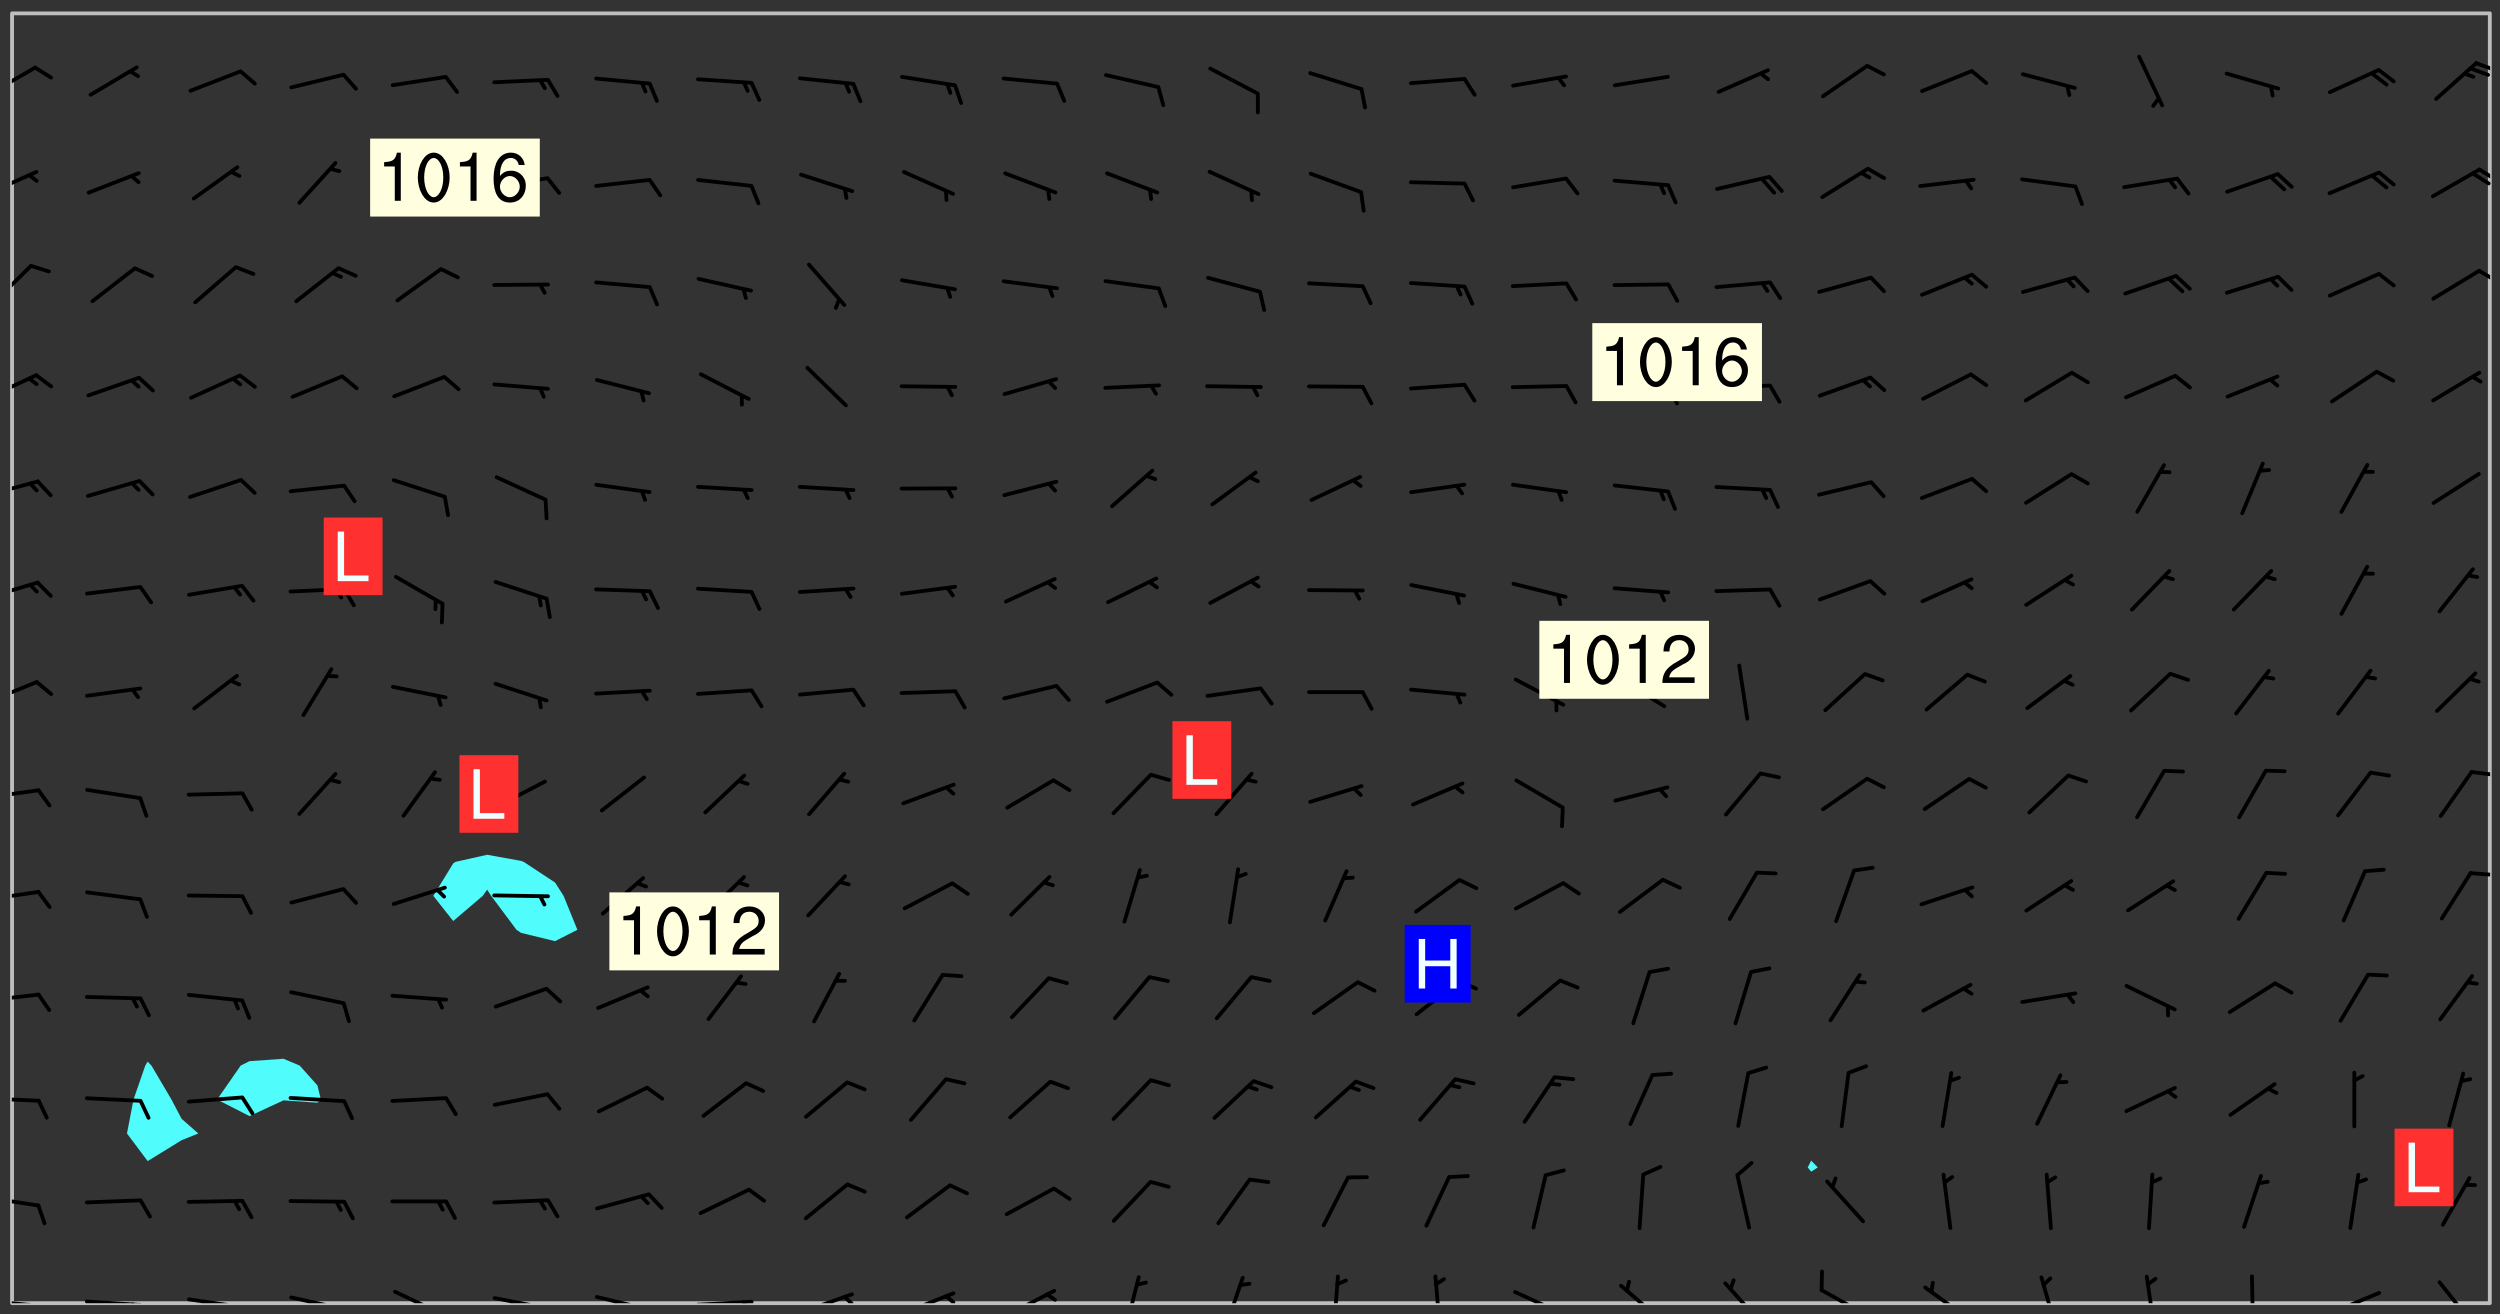 <svg xmlns="http://www.w3.org/2000/svg" role="img" xmlns:xlink="http://www.w3.org/1999/xlink" viewBox="142.45 309.95 326.84 171.84"><rect x="142.45" y="309.95" width="326.84" height="171.84" fill="#333333" stroke="none"/><defs><clipPath id="clip2"><path d="M 144 311.672 L 145 311.672 L 145 480.328 L 144 480.328 Z M 144 311.672"/></clipPath><clipPath id="clip3"><path d="M 144 311.672 L 468 311.672 L 468 480.328 L 144 480.328 Z M 144 311.672"/></clipPath><clipPath id="clip4"><path d="M 467 311.672 L 468 311.672 L 468 480.328 L 467 480.328 Z M 467 311.672"/></clipPath><clipPath id="clip5"><path d="M 144 479 L 148 479 L 148 480.328 L 144 480.328 Z M 144 479"/></clipPath><clipPath id="clip6"><path d="M 147 480 L 149 480 L 149 480.328 L 147 480.328 Z M 147 480"/></clipPath><clipPath id="clip7"><path d="M 146 480 L 148 480 L 148 480.328 L 146 480.328 Z M 146 480"/></clipPath><clipPath id="clip8"><path d="M 153 479 L 162 479 L 162 480.328 L 153 480.328 Z M 153 479"/></clipPath><clipPath id="clip9"><path d="M 160 480 L 163 480 L 163 480.328 L 160 480.328 Z M 160 480"/></clipPath><clipPath id="clip10"><path d="M 159 480 L 161 480 L 161 480.328 L 159 480.328 Z M 159 480"/></clipPath><clipPath id="clip11"><path d="M 166 479 L 175 479 L 175 480.328 L 166 480.328 Z M 166 479"/></clipPath><clipPath id="clip12"><path d="M 173 480 L 176 480 L 176 480.328 L 173 480.328 Z M 173 480"/></clipPath><clipPath id="clip13"><path d="M 180 479 L 188 479 L 188 480.328 L 180 480.328 Z M 180 479"/></clipPath><clipPath id="clip14"><path d="M 187 480 L 189 480 L 189 480.328 L 187 480.328 Z M 187 480"/></clipPath><clipPath id="clip15"><path d="M 193 478 L 201 478 L 201 480.328 L 193 480.328 Z M 193 478"/></clipPath><clipPath id="clip16"><path d="M 206 479 L 215 479 L 215 480.328 L 206 480.328 Z M 206 479"/></clipPath><clipPath id="clip17"><path d="M 213 480 L 215 480 L 215 480.328 L 213 480.328 Z M 213 480"/></clipPath><clipPath id="clip18"><path d="M 220 479 L 228 479 L 228 480.328 L 220 480.328 Z M 220 479"/></clipPath><clipPath id="clip19"><path d="M 227 480 L 229 480 L 229 480.328 L 227 480.328 Z M 227 480"/></clipPath><clipPath id="clip20"><path d="M 233 479 L 241 479 L 241 480.328 L 233 480.328 Z M 233 479"/></clipPath><clipPath id="clip21"><path d="M 239 479 L 241 479 L 241 480.328 L 239 480.328 Z M 239 479"/></clipPath><clipPath id="clip22"><path d="M 246 478 L 255 478 L 255 480.328 L 246 480.328 Z M 246 478"/></clipPath><clipPath id="clip23"><path d="M 252 479 L 255 479 L 255 480.328 L 252 480.328 Z M 252 479"/></clipPath><clipPath id="clip24"><path d="M 260 478 L 268 478 L 268 480.328 L 260 480.328 Z M 260 478"/></clipPath><clipPath id="clip25"><path d="M 265 479 L 268 479 L 268 480.328 L 265 480.328 Z M 265 479"/></clipPath><clipPath id="clip26"><path d="M 273 478 L 281 478 L 281 480.328 L 273 480.328 Z M 273 478"/></clipPath><clipPath id="clip27"><path d="M 279 478 L 281 478 L 281 480.328 L 279 480.328 Z M 279 478"/></clipPath><clipPath id="clip28"><path d="M 289 476 L 292 476 L 292 480.328 L 289 480.328 Z M 289 476"/></clipPath><clipPath id="clip29"><path d="M 302 476 L 306 476 L 306 480.328 L 302 480.328 Z M 302 476"/></clipPath><clipPath id="clip30"><path d="M 316 476 L 318 476 L 318 480.328 L 316 480.328 Z M 316 476"/></clipPath><clipPath id="clip31"><path d="M 329 476 L 331 476 L 331 480.328 L 329 480.328 Z M 329 476"/></clipPath><clipPath id="clip32"><path d="M 340 478 L 348 478 L 348 480.328 L 340 480.328 Z M 340 478"/></clipPath><clipPath id="clip33"><path d="M 354 477 L 360 477 L 360 480.328 L 354 480.328 Z M 354 477"/></clipPath><clipPath id="clip34"><path d="M 367 477 L 373 477 L 373 480.328 L 367 480.328 Z M 367 477"/></clipPath><clipPath id="clip35"><path d="M 380 478 L 387 478 L 387 480.328 L 380 480.328 Z M 380 478"/></clipPath><clipPath id="clip36"><path d="M 393 478 L 401 478 L 401 480.328 L 393 480.328 Z M 393 478"/></clipPath><clipPath id="clip37"><path d="M 409 476 L 412 476 L 412 480.328 L 409 480.328 Z M 409 476"/></clipPath><clipPath id="clip38"><path d="M 422 476 L 425 476 L 425 480.328 L 422 480.328 Z M 422 476"/></clipPath><clipPath id="clip39"><path d="M 436 476 L 438 476 L 438 480.328 L 436 480.328 Z M 436 476"/></clipPath><clipPath id="clip40"><path d="M 446 478 L 454 478 L 454 480.328 L 446 480.328 Z M 446 478"/></clipPath><clipPath id="clip41"><path d="M 461 477 L 466 477 L 466 480.328 L 461 480.328 Z M 461 477"/></clipPath><clipPath id="clip42"><path d="M 144 466 L 148 466 L 148 468 L 144 468 Z M 144 466"/></clipPath><clipPath id="clip43"><path d="M 144 453 L 148 453 L 148 455 L 144 455 Z M 144 453"/></clipPath><clipPath id="clip44"><path d="M 144 439 L 148 439 L 148 442 L 144 442 Z M 144 439"/></clipPath><clipPath id="clip45"><path d="M 144 426 L 148 426 L 148 428 L 144 428 Z M 144 426"/></clipPath><clipPath id="clip46"><path d="M 465 423 L 468 423 L 468 425 L 465 425 Z M 465 423"/></clipPath><clipPath id="clip47"><path d="M 144 413 L 148 413 L 148 415 L 144 415 Z M 144 413"/></clipPath><clipPath id="clip48"><path d="M 465 410 L 468 410 L 468 412 L 465 412 Z M 465 410"/></clipPath><clipPath id="clip49"><path d="M 144 398 L 148 398 L 148 403 L 144 403 Z M 144 398"/></clipPath><clipPath id="clip50"><path d="M 144 385 L 148 385 L 148 389 L 144 389 Z M 144 385"/></clipPath><clipPath id="clip51"><path d="M 144 372 L 148 372 L 148 375 L 144 375 Z M 144 372"/></clipPath><clipPath id="clip52"><path d="M 144 358 L 148 358 L 148 363 L 144 363 Z M 144 358"/></clipPath><clipPath id="clip53"><path d="M 144 344 L 147 344 L 147 350 L 144 350 Z M 144 344"/></clipPath><clipPath id="clip54"><path d="M 466 345 L 468 345 L 468 347 L 466 347 Z M 466 345"/></clipPath><clipPath id="clip55"><path d="M 144 332 L 148 332 L 148 336 L 144 336 Z M 144 332"/></clipPath><clipPath id="clip56"><path d="M 466 331 L 468 331 L 468 334 L 466 334 Z M 466 331"/></clipPath><clipPath id="clip57"><path d="M 465 332 L 468 332 L 468 335 L 465 335 Z M 465 332"/></clipPath><clipPath id="clip58"><path d="M 144 318 L 148 318 L 148 323 L 144 323 Z M 144 318"/></clipPath><clipPath id="clip59"><path d="M 465 317 L 468 317 L 468 320 L 465 320 Z M 465 317"/></clipPath><g id="surface656" clip-path="url(#clip1)"><path fill="#fff" fill-opacity="0" fill-rule="evenodd" d="M 0 0 L 1000 0 L 1000 1000 L 0 1000 Z M 0 0"/><path fill="#d3d3d3" fill-opacity="0" fill-rule="evenodd" d="M162.152 355.867L161.918 356.16 161.977 356.395 162.094 356.566 162.27 356.801 162.562 357.148 162.676 357.207 162.793 357.035 162.852 356.801 163.027 356.625 163.492 356.449 164.191 356.449 164.426 356.742 164.715 357.559 164.773 357.734 164.949 357.965 165.301 358.199 166 358.898 166.172 359.074 166.406 359.422 166.641 359.832 166.93 360.414 167.34 360.879 167.57 361.113 167.805 361.289 167.922 361.52 168.098 361.812 168.27 362.977 168.27 363.211 168.328 363.5 168.387 363.617 168.504 363.734 168.852 364.145 168.969 364.316 169.145 364.492 169.32 364.727 169.438 364.898 169.609 365.25 169.668 365.484 169.902 365.891 170.137 365.832 169.961 366.008 169.902 366.938 169.32 366.938 169.086 366.824 168.738 366.938 168.621 367.055 168.562 367.348 168.504 367.523 168.387 367.695 167.922 367.988 167.863 368.223 167.805 368.336 167.805 368.98 167.863 369.152 167.863 369.562 167.922 369.621 167.922 370.027 167.98 370.434 168.098 370.609 168.156 370.668 168.387 371.309 168.328 371.602 168.328 372.301 168.27 372.883 168.27 373.117 168.211 373.348 168.156 373.699 168.156 375.621 168.211 375.738 168.637 375.738 168.27 375.855 168.246 376.207 169.137 377.375 170.879 377.914 172.219 378.273 172.219 378.812 172.309 379.621 172.844 380.336 174.363 380.605 175.254 380.52 175.344 381.684 175.879 381.863 177.039 381.684 179.094 380.699 180.254 380.336 182.133 380.16 183.828 379.98 183.648 380.699 182.133 380.785 180.883 380.875 180.078 381.145 179.004 381.953 179.273 382.672 179.809 383.57 179.629 384.195 179.363 385.004 179.629 386.082 180.254 386.98 181.059 387.16 182.309 386.98 182.043 387.703 182.141 388.207 182.195 388.5 182.195 388.672 182.254 388.965 182.254 389.371 182.43 389.488 182.781 389.605 183.188 389.605 183.48 389.43 183.594 389.312 183.652 389.195 183.77 388.965 183.828 388.789 184.18 388.324 184.41 388.148 184.586 388.09 184.762 388.148 184.82 388.324 184.938 389.312 184.992 389.781 185.051 389.953 185.168 390.188 185.344 390.246 186.16 390.305 186.449 390.305 186.566 390.539 186.625 390.945 186.684 391.297 186.684 392.402 186.801 392.695 186.918 393.043 187.207 393.742 187.383 394.094 187.965 394.848 188.316 395.023 188.488 395.082 188.957 395.316 189.598 395.781 189.945 396.016 190.238 396.191 190.531 396.246 190.762 396.309 191.578 396.656 191.871 396.832 191.984 397.004 192.336 397.355 192.453 397.531 192.977 398.172 192.977 398.461 193.035 398.812 193.035 399.16 193.094 399.512 193.152 399.801 193.27 399.859 193.441 399.918 193.617 399.918 194.199 400.152 194.375 400.27 194.551 400.559 194.727 400.793 194.84 401.027 195.133 401.258 195.25 401.375 195.25 401.785 195.309 401.84 195.598 402.074 195.832 402.191 195.891 402.309 196.008 402.48 196.066 402.598 196.297 402.832 196.355 403.008 196.59 403.066 196.707 403.125 196.59 403.238 196.531 403.355 196.531 403.473 196.414 403.766 196.297 404.055 196.297 404.637 196.473 404.754 196.59 404.812 196.648 404.93 196.766 405.047 196.879 405.105 197.055 405.453 197.113 405.805 197.172 406.211 197.172 406.387 197.113 406.562 196.996 407.262 196.996 407.434 197.113 407.609 197.406 407.902 197.812 407.902 197.988 408.02 198.105 408.191 198.223 408.484 198.223 408.719 197.695 408.719 197.465 408.484 197.23 408.484 197.055 408.543 196.996 409.242 197.055 409.59 197.172 409.766 197.348 410.176 197.465 410.406 197.754 410.875 197.93 410.93 198.453 410.93 198.688 410.988 199.445 411.629 199.504 411.922 199.504 412.156 199.562 412.215 199.793 412.562 199.793 412.914 199.676 413.086 199.676 413.379 199.969 413.668 200.262 413.844 200.434 413.902 200.727 414.078 201.02 414.195 201.602 414.602 201.891 414.836 202.184 415.012 202.402 415.172 202.418 415.184 202.648 415.359 203.289 415.883 203.465 416.117 203.582 416.293 203.758 416.469 203.871 416.641 203.871 417.281 203.988 417.457 204.457 417.574 205.039 417.691 205.273 417.75 205.504 417.863 205.797 417.98 205.91 418.039 206.496 418.391 206.785 418.562 206.961 418.625 207.137 418.68 207.312 418.738 208.012 419.09 208.301 419.266 208.535 419.32 208.824 419.496 209.059 419.613 209.699 420.02 209.992 420.137 210.164 420.195 210.398 420.254 210.809 420.312 211.039 420.371 211.273 420.488 211.332 420.66 210.922 420.836 211.391 420.895 211.449 421.188 211.562 421.422 211.738 421.477 211.973 421.535 212.148 421.594 212.555 421.711 213.195 421.945 213.312 422.117 213.371 422.352 213.371 422.527 213.312 422.645 213.254 423.051 213.488 423.285 213.605 423.344 213.953 423.461 214.594 423.691 214.77 423.809 215.059 423.926 215.234 424.102 215.469 424.566 216.051 425.672 216.227 425.848 216.574 426.023 216.75 426.141 217.102 426.258 218.148 426.781 218.383 426.84 218.848 426.953 219.141 427.012 219.605 427.188 220.363 427.77 220.598 428.004 220.945 428.469 221.121 428.645 221.41 428.879 222.227 429.578 222.52 429.754 222.809 430.043 223.102 430.219 223.395 430.508 224.09 431.148 224.266 431.324 224.559 431.559 224.848 431.793 225.316 432.082 225.957 432.664 226.305 432.898 226.539 433.191 226.887 433.539 227.238 434.004 228.172 434.996 228.52 435.402 228.637 435.578 228.871 435.637 228.984 435.754 229.629 435.93 229.859 436.043 230.094 436.102 230.387 436.277 230.617 436.395 231.551 437.094 231.957 437.5 232.191 437.676 232.598 437.852 232.832 437.969 233.648 438.316 233.996 438.551 234.23 438.668 234.523 438.957 234.754 439.074 235.512 439.426 235.863 439.598 236.094 439.656 236.387 439.773 236.621 439.832 237.492 440.008 238.309 440.008 238.777 440.238 238.949 440.297 239.824 440.996 240.289 441.113 240.582 441.172 240.758 441.23 240.988 441.289 241.457 441.348 241.805 441.406 242.156 441.465 242.562 441.523 242.855 441.523 243.027 441.582 243.027 441.812 243.203 441.988 243.496 441.988 243.844 442.047 244.195 442.105 244.895 442.223 245.535 442.223 246 441.988 246.293 441.812 246.465 441.695 246.875 441.523 247.164 441.348 248.098 440.883 248.566 440.59 249.09 440.297 249.555 440.125 250.02 439.949 251.07 439.484 251.359 439.367 251.77 439.25 252.059 439.133 252.586 438.957 254.102 438.258 254.684 437.91 254.973 437.852 255.266 437.793 255.613 437.676 256.488 437.445 256.84 437.328 256.953 437.328 257.188 437.27 258.062 437.035 258.297 436.977 259.109 436.977 259.461 436.918 260.277 436.801 260.449 436.742 260.801 436.688 261.094 436.629 261.324 436.57 262.141 436.395 262.316 436.336 262.664 436.336 262.898 436.277 263.363 436.16 264.121 435.988 264.355 435.93 264.703 435.93 265.113 435.812 265.402 435.754 266.688 435.695 266.977 435.695 267.387 435.637 267.617 435.578 267.793 435.578 268.668 435.461 269.074 435.461 269.484 435.344 269.832 435.344 270.184 435.23 271.055 435.172 272.805 435.172 273.852 435.461 274.262 435.578 274.551 435.695 274.902 435.812 275.191 435.93 276.242 436.102 276.531 436.16 276.824 436.16 277.117 436.219 277.289 436.277 277.699 436.336 277.871 436.395 277.988 436.453 278.105 436.453 278.223 436.512 278.574 436.57 278.688 436.57 279.098 436.637 281.02 437.031 282.945 437.426 284.465 437.875 286.16 438.594 288.305 439.398 289.91 438.68 291.34 437.875 292.5 436.797 293.75 436.348 296.785 435.629 298.66 435.27 300.805 433.922 303.039 432.668 305.539 431.41 307.234 430.961 309.02 430.781 310.18 430.512 310.805 431.051 312.145 430.781 312.859 429.793 313.844 428.449 314.289 428.27 315.094 427.91 316.969 427.371 318.754 426.922 320.004 426.652 321.164 426.562 322.863 426.473 324.824 426.203 326.074 426.113 326.613 426.113 327.238 426.023 328.129 426.023 330.273 425.844 332.684 425.664 335.273 425.574 336.969 425.754 338.578 425.844 340.008 426.203 341.168 426.922 343.043 427.91 344.203 429.438 344.469 430.152 345.098 430.242 345.453 431.141 345.988 431.68 346.523 433.207 347.598 433.566 348.133 433.566 347.328 434.102 347.418 435.809 348.133 438.504 349.023 439.309 349.918 440.297 350.633 441.555 352.418 442.094 353.938 441.914 354.293 443.258 355.902 442.453 356.883 441.914 357.152 442.184 357.469 441.969 357.688 441.824 358.488 442.273 358.938 441.914 359.293 441.914 359.828 441.645 360.367 440.926 360.902 440.656 361.527 439.668 362.688 440.117 363.527 440.488 364.922 441.105 366.617 440.926 368.223 440.926 370.008 441.016 370.188 439.309 370.723 437.965 371.527 438.234 372.02 439.082 372.422 439.488 372.332 440.027 372.332 440.387 373.047 440.836 373.758 440.566 375.188 440.566 375.547 441.555 375.992 442.812 376.707 444.156 377.957 444.785 379.652 445.414 380.367 445.234 380.547 444.695 381.527 444.605 381.977 444.965 382.062 446.223 381.797 446.852 381.262 447.031 381.262 447.57 381.977 448.555 382.242 449.094 383.227 450.082 384.027 451.16 383.762 451.52 383.672 452.418 383.047 454.75 382.691 456.816 382.602 458.609 382.422 459.328 382.332 459.867 382.332 461.305 381.352 463.188 380.992 464.895 380.457 465.793 379.652 466.961 379.387 467.5 381.441 468.754 381.527 469.113 381.172 469.652 381.082 469.473 381.082 470.281 381.172 471.719 380.727 472.434 379.652 472.527 379.387 473.242 379.922 474.141 380.727 474.859 381.887 475.668 383.227 475.938 383.672 476.297 383.316 476.746 381.527 476.656 380.277 476.207 379.562 475.488 378.938 475.398 378.762 478.988 378.574 480.297 467.934 480.297 467.934 311.703 412.664 311.703 412.664 360.785 413.426 360.91 416.715 361.453 418.738 364.289 418.738 367.043 421.09 367.375 423.438 367.707 427.488 367.707 426.109 371.867 424.086 372.574 422.062 373.277 421.52 373.621 418.926 375.238 418.738 375.355 416.715 373.277 415.984 370.535 413.312 368.457 411.938 364.957 411.871 364.875 409.914 362.203 412.664 360.785 412.664 311.703 294.422 311.703 294.422 403.117 294.539 403.148 294.672 403.16 294.746 403.234 294.852 403.281 294.941 403.34 295.027 403.398 295.117 403.457 295.414 403.754 295.473 403.844 295.504 403.961 295.531 404.078 295.547 404.215 295.516 404.332 295.457 404.422 295.398 404.508 295.355 404.613 295.309 404.715 295.281 404.836 295.281 404.98 295.457 405.25 295.605 405.398 295.68 405.484 295.754 405.559 295.797 405.664 295.859 405.754 295.918 405.84 295.961 405.945 296.02 406.035 296.066 406.137 296.109 406.242 296.168 406.328 296.285 406.508 296.359 406.582 296.422 406.668 296.48 406.758 296.523 406.863 296.582 406.953 296.641 407.039 296.703 407.129 296.762 407.219 296.805 407.32 296.922 407.5 296.996 407.574 297.055 407.66 297.129 407.734 297.219 407.793 297.324 407.84 297.473 407.84 297.605 407.824 297.738 407.84 297.84 407.793 297.914 407.719 297.961 407.617 297.945 407.484 297.945 407.336 297.898 407.23 297.871 407.113 297.824 407.012 297.797 406.891 297.754 406.789 297.691 406.699 297.648 406.598 297.605 406.492 297.574 406.375 297.559 406.242 297.547 406.105 297.633 406.047 297.691 405.961 297.812 405.93 297.855 406.035 297.871 406.168 297.871 406.285 297.93 406.387 297.988 406.477 298.078 406.535 298.227 406.684 298.285 406.773 298.328 406.879 298.316 406.98 298.402 407.039 298.508 407.086 298.594 407.145 298.684 407.203 298.758 407.277 298.641 407.305 298.535 407.352 298.449 407.41 298.375 407.484 298.316 407.574 298.254 407.66 298.227 407.781 298.18 407.883 298.137 407.988 298.105 408.105 298.094 408.238 298.078 408.371 298.078 408.52 298.105 408.637 298.152 408.742 298.195 408.844 298.254 408.934 298.328 409.008 298.418 409.066 298.492 409.141 298.582 409.199 298.641 409.289 298.684 409.395 298.73 409.496 298.848 409.527 298.98 409.543 299.129 409.543 299.246 409.512 299.352 409.555 299.395 409.66 299.441 409.762 299.469 409.883 299.5 410 299.527 410.117 299.559 410.238 299.586 410.355 299.691 410.398 299.793 410.445 299.926 410.43 300.074 410.578 300.137 410.664 300.211 410.738 300.281 410.812 300.371 410.875 300.477 410.918 300.578 410.961 300.695 410.992 300.832 411.008 300.949 410.977 301.023 410.902 301.051 410.785 301.039 410.652 301.008 410.531 300.98 410.414 301.023 410.309 301.141 410.309 301.23 410.371 301.348 410.398 301.496 410.398 301.629 410.414 301.777 410.414 301.91 410.43 302.043 410.414 302.191 410.414 302.324 410.398 302.457 410.387 302.594 410.398 302.711 410.371 302.844 410.355 303.035 410.297 302.977 410.473 302.961 410.605 302.934 410.727 302.918 410.859 302.859 410.945 302.727 410.961 302.621 411.008 302.516 411.051 302.398 411.082 302.281 411.109 302.016 411.141 301.867 411.141 301.734 411.156 301.66 411.23 301.719 411.316 301.867 411.465 301.984 411.645 302.059 411.715 302.148 411.777 302.238 411.836 302.324 411.895 302.414 411.953 302.516 411.996 302.621 412.059 302.727 412.102 302.812 412.16 302.918 412.207 303.02 412.25 303.199 412.367 303.258 412.457 303.215 412.559 303.168 412.664 303.184 412.797 303.406 413.02 303.465 413.109 303.508 413.211 303.539 413.332 303.582 413.434 303.598 413.566 303.629 413.684 303.641 413.82 303.672 413.938 303.82 414.086 303.922 414.129 304.027 414.172 304.145 414.203 304.277 414.219 304.414 414.234 304.531 414.234 304.648 414.203 304.738 414.145 304.781 414.039 304.828 413.938 304.871 413.832 304.902 413.715 304.914 413.582 304.914 413.434 304.902 413.301 304.887 413.168 304.855 413.051 304.812 412.945 304.766 412.84 304.723 412.738 304.68 412.633 304.664 412.5 304.68 412.367 304.707 412.25 304.738 412.133 304.766 412.012 304.812 411.91 304.902 411.852 304.988 411.789 305.062 411.715 305.152 411.656 305.375 411.434 305.434 411.348 305.508 411.273 305.625 411.094 305.684 411.008 305.684 410.859 305.609 410.785 305.508 410.738 305.402 410.695 305.301 410.652 305.242 410.562 305.195 410.457 305.168 410.34 305.258 410.281 305.375 410.25 305.477 410.207 305.656 410.09 305.805 409.941 305.816 409.809 305.805 409.703 305.715 409.645 305.582 409.66 305.434 409.66 305.301 409.676 305.168 409.66 305.047 409.629 304.961 409.57 304.887 409.496 304.828 409.406 304.766 409.32 304.648 409.141 304.59 409.055 304.621 408.934 304.707 408.875 304.828 408.844 304.887 408.758 304.887 408.637 304.855 408.52 304.797 408.43 304.738 408.344 304.691 408.238 304.664 408.121 304.648 407.988 304.707 407.898 304.781 407.824 304.871 407.766 304.988 407.586 305.062 407.512 305.121 407.426 305.27 407.277 305.391 407.246 305.523 407.23 305.656 407.246 305.73 407.32 305.773 407.426 305.789 407.559 305.758 407.676 305.641 407.707 305.508 407.719 305.359 407.867 305.316 407.973 305.27 408.074 305.242 408.195 305.211 408.312 305.211 408.461 305.242 408.578 305.285 408.684 305.344 408.773 305.418 408.844 305.492 408.918 305.609 408.949 305.73 408.977 305.848 408.949 305.98 408.934 306.098 408.934 306.188 408.992 306.262 409.066 306.309 409.172 306.367 409.258 306.469 409.305 306.602 409.32 306.707 409.363 306.793 409.422 306.781 409.527 306.707 409.602 306.527 409.719 306.469 409.809 306.379 409.867 306.309 409.941 306.234 410.016 306.172 410.105 306.145 410.223 306.129 410.355 306.145 410.488 306.129 410.621 306.129 410.77 306.145 410.902 306.172 411.02 306.203 411.141 306.277 411.215 306.367 411.273 306.453 411.332 306.543 411.391 306.66 411.422 306.66 411.508 306.559 411.555 306.469 411.613 306.203 411.645 306.086 411.672 305.938 411.672 305.832 411.715 305.73 411.762 305.672 411.852 305.609 412.086 305.598 412.219 305.566 412.34 305.551 412.473 305.551 412.766 305.539 412.898 305.551 413.035 305.566 413.168 305.699 413.184 305.832 413.195 305.953 413.227 306.039 413.285 306.113 413.359 306.16 413.465 306.203 413.566 306.219 413.699 306.219 414.145 306.203 414.277 306.203 414.723 306.234 414.988 306.262 415.105 306.277 415.238 306.309 415.355 306.395 415.566 306.426 415.832 306.426 415.98 306.395 416.098 306.367 416.215 306.336 416.336 306.309 416.453 306.277 416.57 306.246 416.691 306.234 416.824 306.219 416.957 306.309 417.016 306.426 416.984 306.527 417 306.574 417.105 306.543 417.371 306.543 417.812 306.5 417.918 306.453 418.023 306.41 418.125 306.367 418.23 306.309 418.316 306.277 418.438 306.234 418.555 306.203 418.672 306.188 418.805 306.203 418.938 306.262 419.027 306.367 419.074 306.453 419.133 306.512 419.219 306.5 419.355 306.469 419.473 306.426 419.574 306.426 420.02 306.41 420.152 306.41 420.301 306.379 420.418 306.336 420.523 306.309 420.641 306.262 420.746 306.219 420.848 306.188 420.969 306.16 421.086 306.129 421.219 306.098 421.336 306.07 421.453 306.027 421.559 305.996 421.676 305.965 421.797 305.953 421.93 305.938 422.062 305.938 422.359 305.965 422.477 305.965 422.625 306.012 423.023 306.039 423.141 306.098 423.23 306.219 423.262 306.367 423.262 306.5 423.246 306.559 423.336 306.559 423.453 306.5 423.543 306.41 423.602 306.309 423.645 306.203 423.691 306.113 423.75 306.027 423.809 305.891 423.824 305.773 423.793 305.641 423.777 305.539 423.824 305.477 423.91 305.465 424.047 305.449 424.18 305.418 424.297 305.391 424.414 305.375 424.547 305.344 424.668 305.344 424.965 305.359 425.098 305.391 425.215 305.391 425.363 305.402 425.496 305.402 425.645 305.375 425.762 305.328 425.863 305.301 425.984 305.27 426.102 305.211 426.191 305.137 426.266 305.035 426.309 304.93 426.355 304.812 426.383 304.691 426.414 304.59 426.367 304.648 426.281 304.754 426.234 304.781 426.117 304.812 426 304.84 425.879 304.871 425.762 304.871 425.613 304.887 425.48 304.855 425.363 304.812 425.258 304.707 425.273 304.633 425.348 304.531 425.391 304.441 425.453 304.367 425.527 304.324 425.629 304.309 425.762 304.277 425.879 304.25 426 304.219 426.117 304.191 426.234 304.16 426.355 304.133 426.473 304.102 426.59 304.059 426.695 303.969 426.754 303.879 426.754 303.762 426.723 303.73 426.637 303.746 426.5 303.715 426.383 303.715 426.234 303.703 426.102 303.703 425.953 303.641 425.719 303.613 425.598 303.57 425.496 303.523 425.391 303.465 425.305 303.406 425.215 303.363 425.109 303.301 425.023 303.152 424.875 303.082 424.801 302.977 424.754 302.871 424.711 302.77 424.668 302.473 424.371 302.383 424.297 302.297 424.238 302.191 424.195 302.102 424.133 302.016 424.074 301.91 424.031 301.82 423.973 301.734 423.91 301.66 423.84 301.555 423.793 301.469 423.734 301.363 423.691 301.273 423.629 301.172 423.586 301.066 423.543 300.98 423.484 300.875 423.438 300.77 423.395 300.668 423.348 300.578 423.289 300.477 423.246 300.371 423.203 300.281 423.141 300.164 423.113 300.031 423.098 299.898 423.113 299.75 423.113 299.617 423.129 299.5 423.098 299.41 423.039 299.336 422.965 299.246 422.906 299.145 422.859 298.996 422.859 298.875 422.832 298.773 422.789 298.699 422.715 298.582 422.535 298.492 422.477 298.391 422.434 298.301 422.371 298.195 422.328 298.105 422.27 298.02 422.211 297.914 422.164 297.855 422.078 297.797 421.988 297.754 421.883 297.707 421.781 297.633 421.707 297.547 421.648 297.473 421.574 297.383 421.516 297.16 421.293 297.117 421.188 297.086 420.922 297.191 420.879 297.336 420.879 297.441 420.922 297.516 420.996 297.605 421.055 297.691 421.113 297.797 421.16 297.887 421.219 298.035 421.367 298.105 421.441 298.254 421.59 298.316 421.676 298.391 421.75 298.477 421.809 298.551 421.883 298.641 421.945 298.73 422.004 298.816 422.062 299.086 422.238 299.188 422.285 299.293 422.328 299.395 422.371 299.441 422.297 299.5 422.211 299.574 422.137 299.645 422.062 299.75 422.105 299.824 422.18 299.883 422.27 299.926 422.371 299.973 422.477 300.016 422.582 300.137 422.609 300.254 422.582 300.328 422.492 300.371 422.387 300.43 422.297 300.504 422.223 300.609 422.18 300.727 422.152 300.859 422.164 300.949 422.223 301.098 422.371 301.156 422.461 301.199 422.566 301.246 422.668 301.289 422.773 301.332 422.875 301.438 422.922 301.543 422.965 301.676 422.98 301.762 422.922 301.82 422.832 301.895 422.758 302 422.715 302.117 422.742 302.223 422.789 302.324 422.832 302.43 422.875 302.531 422.922 302.711 423.039 302.711 423.156 302.695 423.289 302.711 423.422 302.727 423.559 302.785 423.645 302.887 423.691 303.008 423.719 303.125 423.75 303.273 423.75 303.391 423.719 303.449 423.629 303.629 423.512 303.688 423.422 303.762 423.348 303.82 423.262 303.938 423.082 304.117 422.965 304.234 422.996 304.324 423.055 304.367 423.129 304.352 423.262 304.352 423.379 304.441 423.438 304.59 423.438 304.723 423.422 304.855 423.41 305.121 423.379 305.227 423.336 305.344 423.305 305.465 423.277 305.539 423.203 305.609 423.129 305.672 423.039 305.656 422.934 305.609 422.832 305.508 422.789 305.402 422.773 305.285 422.801 305.02 422.832 304.871 422.832 304.797 422.758 304.707 422.699 304.59 422.668 304.473 422.641 304.34 422.625 304.191 422.625 304.059 422.641 303.762 422.641 303.656 422.594 303.508 422.445 303.465 422.344 303.406 422.254 303.629 422.031 303.715 421.973 303.82 421.93 303.938 421.898 304.07 421.883 304.203 421.898 304.34 421.914 304.441 421.957 304.574 421.945 304.664 421.883 304.766 421.84 304.828 421.75 304.781 421.648 304.691 421.59 304.574 421.559 304.473 421.516 304.414 421.426 304.352 421.336 304.352 421.219 304.367 421.086 304.473 421.039 304.547 420.969 304.547 420.848 304.457 420.789 304.426 420.672 304.516 420.613 304.59 420.539 304.633 420.434 304.691 420.344 304.738 420.242 304.754 420.109 304.754 419.961 304.707 419.855 304.664 419.754 304.574 419.695 304.441 419.68 304.34 419.637 304.203 419.621 304.086 419.59 303.641 419.59 303.508 419.574 303.375 419.562 303.242 419.547 303.125 419.516 302.977 419.516 302.844 419.5 302.711 419.488 302.445 419.457 302.324 419.414 302.238 419.355 302.164 419.281 302.164 419.133 302.176 419 302.281 418.953 302.383 418.91 302.516 418.895 302.668 418.895 302.801 418.879 303.094 418.879 303.215 418.91 303.316 418.953 303.406 419.012 303.641 419.074 303.762 419.027 303.852 418.969 303.953 418.926 304.086 418.91 304.191 418.953 304.293 419 304.426 419.012 304.547 418.984 304.691 418.984 304.812 418.953 304.93 418.926 305.035 418.879 305.109 418.805 305.195 418.746 305.344 418.598 305.402 418.512 305.449 418.406 305.477 418.289 305.492 418.184 305.391 418.141 305.301 418.082 305.184 418.051 305.078 418.008 304.988 417.945 304.914 417.859 304.84 417.785 304.738 417.742 304.633 417.695 304.531 417.652 304.473 417.562 304.426 417.461 304.34 417.25 304.277 417.164 304.219 417.074 304.145 417 304.059 416.941 303.789 416.941 303.672 416.973 303.582 417.031 303.48 417.074 303.348 417.09 303.242 417.074 303.215 416.957 303.152 416.867 303.035 416.836 302.934 416.793 302.785 416.645 302.754 416.527 302.738 416.422 302.812 416.348 302.992 416.23 303.109 416.203 303.227 416.172 303.363 416.188 303.465 416.23 303.57 416.273 303.672 416.32 303.777 416.363 303.895 416.395 304.027 416.41 304.145 416.438 304.277 416.453 304.383 416.438 304.473 416.379 304.398 416.305 304.293 416.262 304.219 416.188 304.145 416.098 303.996 415.949 303.91 415.891 303.82 415.832 303.746 415.758 303.656 415.699 303.555 415.652 303.434 415.625 303.332 415.578 303.227 415.535 303.109 415.504 303.008 415.461 302.887 415.43 302.738 415.43 302.621 415.461 302.516 415.504 302.43 415.566 302.25 415.684 302.164 415.742 302.074 415.801 301.969 415.848 301.883 415.906 301.777 415.949 301.676 415.992 301.57 416.039 301.496 416.113 301.438 416.203 301.379 416.289 301.332 416.395 301.273 416.48 301.199 416.555 301.066 416.543 300.949 416.512 300.832 416.512 300.758 416.586 300.668 416.645 300.594 416.719 300.504 416.777 300.418 416.836 300.312 416.883 300.211 416.926 300.074 416.941 299.973 416.898 299.824 416.75 299.719 416.703 299.633 416.703 299.527 416.75 299.426 416.793 299.305 416.824 299.188 416.793 299.113 416.719 299.113 416.602 299.145 416.48 299.219 416.41 299.277 416.32 299.352 416.246 299.469 416.215 299.574 416.172 299.867 416.172 300 416.156 300.137 416.141 300.238 416.098 300.328 416.039 300.43 415.992 300.52 415.934 300.652 415.922 300.742 415.98 300.875 415.992 300.965 415.934 301.051 415.875 301.156 415.832 301.246 415.773 301.332 415.711 301.422 415.652 301.57 415.504 301.629 415.418 301.688 415.328 301.793 415.285 301.926 415.27 302.043 415.297 302.164 415.328 302.223 415.27 302.281 415.18 302.312 414.914 302.34 414.797 302.445 414.809 302.578 414.824 302.68 414.781 302.77 414.723 302.828 414.633 302.902 414.559 302.961 414.469 303.008 414.367 303.02 414.234 303.008 414.102 302.961 413.996 302.812 413.848 302.754 413.758 302.695 413.672 302.652 413.566 302.652 413.121 302.668 412.988 302.668 412.84 302.68 412.707 302.621 412.648 302.531 412.707 302.43 412.664 302.25 412.547 302.164 412.488 302.102 412.398 302.043 412.309 301.969 412.234 301.883 412.176 301.762 412.207 301.66 412.219 301.555 412.266 301.469 412.324 301.363 412.367 301.215 412.516 301.125 412.574 301.039 412.633 300.949 412.695 300.844 412.738 300.711 412.754 300.711 412.633 300.816 412.59 300.934 412.559 301.008 412.488 301.051 412.383 301.051 412.234 301.023 412.117 300.875 411.969 300.742 411.953 300.594 411.953 300.477 411.984 300.371 412.027 300.27 412.07 300.18 412.133 300.062 412.16 299.988 412.086 300 411.953 299.957 411.852 299.914 411.746 299.824 411.688 299.707 411.715 299.586 411.746 299.469 411.777 299.367 411.82 299.246 411.852 299.145 411.895 299.039 411.938 298.949 411.996 298.848 412.012 298.848 411.895 298.863 411.762 298.805 411.672 298.73 411.715 298.582 411.863 298.523 411.953 298.449 412.027 298.402 412.133 298.359 412.234 298.285 412.309 298.227 412.398 298.152 412.473 298.094 412.559 298.02 412.633 297.93 412.695 297.855 412.766 297.781 412.84 297.68 412.855 297.547 412.871 297.441 412.828 297.441 412.707 297.59 412.559 297.633 412.457 297.691 412.367 297.738 412.266 297.781 412.16 297.84 412.07 297.871 411.953 297.914 411.852 297.945 411.73 297.973 411.613 298.02 411.508 298.062 411.406 298.105 411.301 298.18 411.23 298.27 411.168 298.359 411.109 298.461 411.066 298.758 411.066 299.023 411.035 299.129 410.992 299.055 410.918 298.938 410.887 298.832 410.844 298.742 410.785 298.641 410.738 298.551 410.68 298.449 410.637 298.344 410.594 298.254 410.531 298.168 410.473 298.062 410.43 297.961 410.387 297.84 410.355 297.723 410.324 297.621 410.281 297.5 410.25 297.398 410.207 297.309 410.148 297.266 410.043 297.25 409.91 297.352 409.867 297.484 409.852 297.621 409.867 297.754 409.852 297.855 409.809 297.914 409.719 297.93 409.613 297.84 409.555 297.766 409.48 297.664 409.438 297.574 409.379 297.426 409.23 297.383 409.125 297.367 408.992 297.367 408.699 297.309 408.609 297.219 408.551 297.145 408.477 297.102 408.371 297.07 408.254 297.012 408.164 296.938 408.09 296.82 408.062 296.746 407.988 296.656 407.93 296.566 407.867 296.48 407.809 296.406 407.734 296.348 407.648 296.301 407.543 296.215 407.484 296.066 407.336 295.871 407.277 295.738 407.293 295.637 407.336 295.562 407.41 295.516 407.512 295.473 407.617 295.414 407.707 295.355 407.793 295.059 408.09 294.969 408.148 294.883 408.148 294.82 408.062 294.777 407.957 294.809 407.84 294.867 407.75 294.895 407.633 294.883 407.5 294.793 407.438 294.688 407.484 294.57 407.512 294.453 407.543 294.184 407.719 294.082 407.766 293.965 407.793 293.859 407.84 293.77 407.898 293.668 407.941 293.609 407.855 293.562 407.75 293.578 407.617 293.625 407.512 293.695 407.438 293.77 407.367 293.828 407.277 293.828 407.129 293.785 407.023 293.547 407.023 293.445 407.07 293.414 407.188 293.387 407.305 293.355 407.426 293.281 407.469 293.148 407.484 293.074 407.438 293.031 407.336 292.988 407.23 292.941 407.129 292.898 407.023 292.777 407.055 292.676 407.098 292.543 407.113 292.426 407.145 292.32 407.188 292.23 407.246 292.129 407.293 292.008 407.32 291.875 407.336 291.773 407.293 291.715 407.203 291.668 407.098 291.625 406.996 291.582 406.891 291.582 406.773 291.641 406.684 291.727 406.625 291.906 406.508 292.008 406.461 292.113 406.418 292.219 406.359 292.32 406.316 292.41 406.254 292.512 406.211 292.617 406.152 292.719 406.105 292.809 406.047 292.914 406.004 293.016 405.961 293.105 405.898 293.207 405.855 293.344 405.84 293.461 405.871 293.562 405.914 293.684 405.945 293.785 405.988 293.891 406.035 293.992 406.078 294.098 406.121 294.199 406.168 294.305 406.211 294.406 406.254 294.512 406.301 294.598 406.359 294.703 406.402 294.82 406.434 294.926 406.477 295.027 406.523 295.117 406.582 295.223 406.625 295.324 406.668 295.43 406.715 295.547 406.742 295.648 406.789 295.77 406.816 295.918 406.816 296.004 406.758 296.02 406.656 296.078 406.566 296.051 406.449 295.977 406.375 295.859 406.195 295.785 406.121 295.695 406.047 295.516 405.93 295.43 405.871 295.324 405.828 295.223 405.781 294.953 405.605 294.895 405.516 294.82 405.441 294.762 405.352 294.719 405.25 294.688 405.133 294.672 404.996 294.672 404.434 294.66 404.301 294.645 404.168 294.613 404.051 294.598 403.918 294.586 403.785 294.555 403.664 294.332 403.441 294.273 403.355 294.258 403.25 294.289 403.133 294.422 403.117 294.422 311.703 172.992 311.703 172.992 313.156 172.934 313.391 172.582 314.441 172.41 314.965 172.293 315.312 172.117 315.723 172 315.895 171.766 316.188 171.535 316.246 171.184 316.246 171.066 316.305 170.836 316.711 170.836 317.004 170.953 317.18 171.184 317.41 171.301 317.645 171.941 318.402 172.234 318.867 172.41 319.102 172.641 319.453 172.875 319.801 173.516 320.617 173.691 321.082 173.863 321.492 173.98 322.188 174.156 322.656 174.273 324.055 174.332 324.52 174.332 325.395 174.449 326.441 174.449 331.223 174.391 331.688 174.039 332.969 173.863 333.492 173.75 333.902 173.398 334.832 172.934 336 172.699 336.582 172.582 336.758 172.41 337.105 172.234 337.512 171.883 338.328 171.824 338.621 171.711 338.914 171.594 339.203 171.535 339.379 171.418 340.254 171.359 340.66 171.301 340.777 171.242 340.953 171.184 341.125 170.953 341.652 170.836 341.824 170.836 342.059 170.719 342.293 170.66 342.465 170.484 343.051 170.484 343.34 170.426 343.516 170.426 343.809 170.367 343.922 170.309 344.449 170.309 344.621 170.254 344.855 170.254 347.477 170.078 348.293 169.961 348.469 169.785 348.703 169.668 348.875 169.555 349.109 168.969 350.043 168.738 350.332 168.445 350.797 168.27 351.031 167.98 351.383 167.629 352.082 167.516 352.312 167.34 352.723 167.164 352.953 166.758 353.48 165.941 354.18 165.648 354.352 165.359 354.586 165.184 354.703 165.008 354.879 164.484 355.285 163.957 355.461 163.785 355.637 163.551 355.691 162.91 355.867 162.152 355.867M174.363 386.891L173.289 387.34 173.648 388.234 174.898 387.52 175.344 386.98 174.363 386.891"/><path fill="#d3d3d3" fill-opacity="0" fill-rule="evenodd" d="M201.508 416.598L200.613 416.598 201.062 417.227 202.043 417.586 202.848 417.496 203.293 416.508 203.117 416.598 202.402 416.242 201.508 416.598M356.129 475.668L356.07 475.145 356.07 474.852 356.184 474.559 356.242 474.328 356.711 473.859 356.824 473.859 356.941 473.746 357.059 473.688 357.234 473.688 357.469 473.629 357.816 473.629 358.051 473.688 358.168 473.746 358.398 473.918 358.457 474.094 358.574 474.676 358.574 474.969 358.457 475.145 358.285 475.434 358.109 475.609 357.582 476.133 357.352 476.367 357.234 476.426 357.059 476.426 356.941 476.367 356.535 476.074 356.359 475.957 356.242 475.898 356.184 475.785 356.129 475.668M362.77 464.711L362.711 464.539 362.711 463.43 362.77 463.258 362.945 463.199 363.117 463.141 363.293 463.141 363.527 463.082 363.645 463.141 363.703 463.84 363.645 464.012 363.527 464.188 363.41 464.246 363.176 464.77 363.062 464.828 362.828 464.828 362.77 464.711M372.383 450.32L372.266 450.145 372.266 449.445 372.559 448.57 372.676 448.398 372.852 448.047 372.965 447.816 373.082 447.523 373.434 446.766 373.551 446.535 373.723 446.301 373.898 446.301 374.016 446.242 374.656 446.242 374.773 446.301 375.008 446.535 375.18 446.648 375.531 446.941 375.648 447.059 375.762 447.234 375.762 447.348 375.879 447.406 375.996 447.523 375.996 448.223 375.938 448.398 375.938 448.629 375.879 448.805 375.531 449.855 375.414 450.086 375.297 450.32 375.18 450.379 374.949 450.613 374.309 450.902 373.434 450.902 373.023 450.785 372.383 450.32"/><path fill="none" stroke="#bebebe" stroke-linecap="round" stroke-linejoin="round" stroke-miterlimit="10" stroke-width=".5" d="M 431.957 354.305 L 108.027 354.305 L 108.027 185.68 L 431.957 185.68 L 431.957 354.305" transform="matrix(1 0 0 -1 36 666)"/><g clip-path="url(#clip2)"><path fill="#fff" fill-opacity="0" fill-rule="evenodd" d="M 144 475.891 L 144 480.328 L 144.004 480.328 L 144 480.328 L 144 311.672 L 144.004 311.672 L 144 311.672 L 144 475.891"/></g><g clip-path="url(#clip3)"><path fill="#fff" fill-opacity="0" fill-rule="evenodd" d="M 144.004 480.328 L 144.004 311.672 L 161.754 311.672 L 161.754 448.742 L 161.441 449.262 L 159.906 453.699 L 159.051 458.137 L 161.754 461.746 L 166.191 459.016 L 168.379 458.137 L 166.191 456.219 L 164.867 453.699 L 162.25 449.262 L 161.754 448.742 L 161.754 311.672 L 179.508 311.672 L 179.508 448.367 L 175.066 448.684 L 173.914 449.262 L 170.832 453.699 L 175.066 455.867 L 179.508 453.805 L 183.945 454.113 L 184.402 453.699 L 183.945 451.848 L 181.633 449.262 L 179.508 448.367 L 179.508 311.672 L 206.137 311.672 L 206.137 421.699 L 201.992 422.629 L 201.699 422.832 L 199.102 427.07 L 201.699 430.363 L 205.562 427.07 L 206.137 426.262 L 206.66 427.07 L 209.973 431.508 L 210.574 431.91 L 215.016 432.992 L 217.934 431.508 L 216.129 427.07 L 215.016 425.328 L 210.918 422.629 L 210.574 422.5 L 206.137 421.699 L 206.137 311.672 L 379.234 311.672 L 379.234 461.68 L 378.785 462.574 L 379.234 463.129 L 380.102 462.574 L 379.234 461.68 L 379.234 311.672 L 467.996 311.672 L 467.996 480.328 L 144.004 480.328"/></g><path fill="#50fcfc" fill-rule="evenodd" d="M161.754 461.746L159.051 458.137 159.906 453.699 161.441 449.262 161.754 448.742 162.25 449.262 164.867 453.699 166.191 456.219 168.379 458.137 166.191 459.016 161.754 461.746M175.066 455.867L170.832 453.699 173.914 449.262 175.066 448.684 179.508 448.367 181.633 449.262 183.945 451.848 184.402 453.699 183.945 454.113 179.508 453.805 175.066 455.867M201.699 430.363L199.102 427.07 201.699 422.832 201.992 422.629 206.137 421.699 210.574 422.5 210.918 422.629 215.016 425.328 216.129 427.07 217.934 431.508 215.016 432.992 210.574 431.91 209.973 431.508 206.66 427.07 206.137 426.262 205.562 427.07 201.699 430.363M379.234 463.129L378.785 462.574 379.234 461.68 380.102 462.574 379.234 463.129"/><g clip-path="url(#clip4)"><path fill="#fff" fill-opacity="0" fill-rule="evenodd" d="M 467.996 480.328 L 468 480.328 L 468 311.672 L 467.996 311.672 L 468 311.672 L 468 480.328 L 467.996 480.328"/></g><g clip-path="url(#clip5)"><path fill="none" stroke="#000" stroke-linecap="round" stroke-linejoin="round" stroke-miterlimit="10" stroke-width=".5" d="M 111.496 185.336 L 104.504 186.008" transform="matrix(1 0 0 -1 36 666)"/></g><g clip-path="url(#clip6)"><path fill="none" stroke="#000" stroke-linecap="round" stroke-linejoin="round" stroke-miterlimit="10" stroke-width=".5" d="M 111.496 185.336 L 112.438 183.07" transform="matrix(1 0 0 -1 36 666)"/></g><g clip-path="url(#clip7)"><path fill="none" stroke="#000" stroke-linecap="round" stroke-linejoin="round" stroke-miterlimit="10" stroke-width=".5" d="M 110.48 185.434 L 110.949 184.301" transform="matrix(1 0 0 -1 36 666)"/></g><g clip-path="url(#clip8)"><path fill="none" stroke="#000" stroke-linecap="round" stroke-linejoin="round" stroke-miterlimit="10" stroke-width=".5" d="M 124.82 185.445 L 117.809 185.898" transform="matrix(1 0 0 -1 36 666)"/></g><g clip-path="url(#clip9)"><path fill="none" stroke="#000" stroke-linecap="round" stroke-linejoin="round" stroke-miterlimit="10" stroke-width=".5" d="M 124.82 185.445 L 125.832 183.207" transform="matrix(1 0 0 -1 36 666)"/></g><g clip-path="url(#clip10)"><path fill="none" stroke="#000" stroke-linecap="round" stroke-linejoin="round" stroke-miterlimit="10" stroke-width=".5" d="M 123.801 185.512 L 124.305 184.391" transform="matrix(1 0 0 -1 36 666)"/></g><g clip-path="url(#clip11)"><path fill="none" stroke="#000" stroke-linecap="round" stroke-linejoin="round" stroke-miterlimit="10" stroke-width=".5" d="M 138.105 185.164 L 131.152 186.176" transform="matrix(1 0 0 -1 36 666)"/></g><g clip-path="url(#clip12)"><path fill="none" stroke="#000" stroke-linecap="round" stroke-linejoin="round" stroke-miterlimit="10" stroke-width=".5" d="M 138.105 185.164 L 138.934 182.855" transform="matrix(1 0 0 -1 36 666)"/></g><g clip-path="url(#clip13)"><path fill="none" stroke="#000" stroke-linecap="round" stroke-linejoin="round" stroke-miterlimit="10" stroke-width=".5" d="M 151.375 184.91 L 144.516 186.43" transform="matrix(1 0 0 -1 36 666)"/></g><g clip-path="url(#clip14)"><path fill="none" stroke="#000" stroke-linecap="round" stroke-linejoin="round" stroke-miterlimit="10" stroke-width=".5" d="M 151.375 184.91 L 152.031 182.547" transform="matrix(1 0 0 -1 36 666)"/></g><g clip-path="url(#clip15)"><path fill="none" stroke="#000" stroke-linecap="round" stroke-linejoin="round" stroke-miterlimit="10" stroke-width=".5" d="M 164.434 184.168 L 158.086 187.176" transform="matrix(1 0 0 -1 36 666)"/></g><g clip-path="url(#clip16)"><path fill="none" stroke="#000" stroke-linecap="round" stroke-linejoin="round" stroke-miterlimit="10" stroke-width=".5" d="M 178.023 185.004 L 171.125 186.34" transform="matrix(1 0 0 -1 36 666)"/></g><g clip-path="url(#clip17)"><path fill="none" stroke="#000" stroke-linecap="round" stroke-linejoin="round" stroke-miterlimit="10" stroke-width=".5" d="M 178.023 185.004 L 178.742 182.656" transform="matrix(1 0 0 -1 36 666)"/></g><g clip-path="url(#clip18)"><path fill="none" stroke="#000" stroke-linecap="round" stroke-linejoin="round" stroke-miterlimit="10" stroke-width=".5" d="M 191.309 184.855 L 184.473 186.488" transform="matrix(1 0 0 -1 36 666)"/></g><g clip-path="url(#clip19)"><path fill="none" stroke="#000" stroke-linecap="round" stroke-linejoin="round" stroke-miterlimit="10" stroke-width=".5" d="M 191.309 184.855 L 191.926 182.48" transform="matrix(1 0 0 -1 36 666)"/></g><g clip-path="url(#clip20)"><path fill="none" stroke="#000" stroke-linecap="round" stroke-linejoin="round" stroke-miterlimit="10" stroke-width=".5" d="M 204.715 185.863 L 197.699 185.477" transform="matrix(1 0 0 -1 36 666)"/></g><g clip-path="url(#clip21)"><path fill="none" stroke="#000" stroke-linecap="round" stroke-linejoin="round" stroke-miterlimit="10" stroke-width=".5" d="M 203.691 185.809 L 204.328 184.758" transform="matrix(1 0 0 -1 36 666)"/></g><g clip-path="url(#clip22)"><path fill="none" stroke="#000" stroke-linecap="round" stroke-linejoin="round" stroke-miterlimit="10" stroke-width=".5" d="M 217.836 186.836 L 211.207 184.504" transform="matrix(1 0 0 -1 36 666)"/></g><g clip-path="url(#clip23)"><path fill="none" stroke="#000" stroke-linecap="round" stroke-linejoin="round" stroke-miterlimit="10" stroke-width=".5" d="M 216.871 186.496 L 217.773 185.668" transform="matrix(1 0 0 -1 36 666)"/></g><g clip-path="url(#clip24)"><path fill="none" stroke="#000" stroke-linecap="round" stroke-linejoin="round" stroke-miterlimit="10" stroke-width=".5" d="M 231.102 186.969 L 224.57 184.375" transform="matrix(1 0 0 -1 36 666)"/></g><g clip-path="url(#clip25)"><path fill="none" stroke="#000" stroke-linecap="round" stroke-linejoin="round" stroke-miterlimit="10" stroke-width=".5" d="M 230.152 186.59 L 231.086 185.797" transform="matrix(1 0 0 -1 36 666)"/></g><g clip-path="url(#clip26)"><path fill="none" stroke="#000" stroke-linecap="round" stroke-linejoin="round" stroke-miterlimit="10" stroke-width=".5" d="M 244.27 187.293 L 238.031 184.051" transform="matrix(1 0 0 -1 36 666)"/></g><g clip-path="url(#clip27)"><path fill="none" stroke="#000" stroke-linecap="round" stroke-linejoin="round" stroke-miterlimit="10" stroke-width=".5" d="M 243.359 186.82 L 244.371 186.125" transform="matrix(1 0 0 -1 36 666)"/></g><g clip-path="url(#clip28)"><path fill="none" stroke="#000" stroke-linecap="round" stroke-linejoin="round" stroke-miterlimit="10" stroke-width=".5" d="M 255.324 189.078 L 253.605 182.266" transform="matrix(1 0 0 -1 36 666)"/></g><path fill="none" stroke="#000" stroke-linecap="round" stroke-linejoin="round" stroke-miterlimit="10" stroke-width=".5" d="M 255.074 188.086 L 256.266 188.379" transform="matrix(1 0 0 -1 36 666)"/><g clip-path="url(#clip29)"><path fill="none" stroke="#000" stroke-linecap="round" stroke-linejoin="round" stroke-miterlimit="10" stroke-width=".5" d="M 268.922 188.996 L 266.641 182.348" transform="matrix(1 0 0 -1 36 666)"/></g><path fill="none" stroke="#000" stroke-linecap="round" stroke-linejoin="round" stroke-miterlimit="10" stroke-width=".5" d="M 268.59 188.027 L 269.801 188.219" transform="matrix(1 0 0 -1 36 666)"/><g clip-path="url(#clip30)"><path fill="none" stroke="#000" stroke-linecap="round" stroke-linejoin="round" stroke-miterlimit="10" stroke-width=".5" d="M 281.367 189.176 L 280.824 182.168" transform="matrix(1 0 0 -1 36 666)"/></g><path fill="none" stroke="#000" stroke-linecap="round" stroke-linejoin="round" stroke-miterlimit="10" stroke-width=".5" d="M 281.289 188.156 L 282.414 188.645" transform="matrix(1 0 0 -1 36 666)"/><g clip-path="url(#clip31)"><path fill="none" stroke="#000" stroke-linecap="round" stroke-linejoin="round" stroke-miterlimit="10" stroke-width=".5" d="M 294.109 189.172 L 294.715 182.172" transform="matrix(1 0 0 -1 36 666)"/></g><path fill="none" stroke="#000" stroke-linecap="round" stroke-linejoin="round" stroke-miterlimit="10" stroke-width=".5" d="M 294.195 188.152 L 295.227 188.82" transform="matrix(1 0 0 -1 36 666)"/><g clip-path="url(#clip32)"><path fill="none" stroke="#000" stroke-linecap="round" stroke-linejoin="round" stroke-miterlimit="10" stroke-width=".5" d="M 304.531 187.133 L 310.922 184.211" transform="matrix(1 0 0 -1 36 666)"/></g><g clip-path="url(#clip33)"><path fill="none" stroke="#000" stroke-linecap="round" stroke-linejoin="round" stroke-miterlimit="10" stroke-width=".5" d="M 318.375 187.961 L 323.707 183.379" transform="matrix(1 0 0 -1 36 666)"/></g><path fill="none" stroke="#000" stroke-linecap="round" stroke-linejoin="round" stroke-miterlimit="10" stroke-width=".5" d="M 319.152 187.297 L 319.422 188.492" transform="matrix(1 0 0 -1 36 666)"/><g clip-path="url(#clip34)"><path fill="none" stroke="#000" stroke-linecap="round" stroke-linejoin="round" stroke-miterlimit="10" stroke-width=".5" d="M 332.004 188.281 L 336.707 183.062" transform="matrix(1 0 0 -1 36 666)"/></g><path fill="none" stroke="#000" stroke-linecap="round" stroke-linejoin="round" stroke-miterlimit="10" stroke-width=".5" d="M 332.688 187.523 L 333.105 188.676" transform="matrix(1 0 0 -1 36 666)"/><g clip-path="url(#clip35)"><path fill="none" stroke="#000" stroke-linecap="round" stroke-linejoin="round" stroke-miterlimit="10" stroke-width=".5" d="M 344.602 187.379 L 350.742 183.965" transform="matrix(1 0 0 -1 36 666)"/></g><path fill="none" stroke="#000" stroke-linecap="round" stroke-linejoin="round" stroke-miterlimit="10" stroke-width=".5" d="M 344.602 187.379 L 344.645 189.832" transform="matrix(1 0 0 -1 36 666)"/><g clip-path="url(#clip36)"><path fill="none" stroke="#000" stroke-linecap="round" stroke-linejoin="round" stroke-miterlimit="10" stroke-width=".5" d="M 358.141 187.73 L 363.832 183.613" transform="matrix(1 0 0 -1 36 666)"/></g><path fill="none" stroke="#000" stroke-linecap="round" stroke-linejoin="round" stroke-miterlimit="10" stroke-width=".5" d="M 358.969 187.133 L 359.137 188.348" transform="matrix(1 0 0 -1 36 666)"/><g clip-path="url(#clip37)"><path fill="none" stroke="#000" stroke-linecap="round" stroke-linejoin="round" stroke-miterlimit="10" stroke-width=".5" d="M 373.34 189.051 L 375.266 182.293" transform="matrix(1 0 0 -1 36 666)"/></g><path fill="none" stroke="#000" stroke-linecap="round" stroke-linejoin="round" stroke-miterlimit="10" stroke-width=".5" d="M 373.617 188.066 L 374.504 188.918" transform="matrix(1 0 0 -1 36 666)"/><g clip-path="url(#clip38)"><path fill="none" stroke="#000" stroke-linecap="round" stroke-linejoin="round" stroke-miterlimit="10" stroke-width=".5" d="M 387.113 189.148 L 388.121 182.195" transform="matrix(1 0 0 -1 36 666)"/></g><path fill="none" stroke="#000" stroke-linecap="round" stroke-linejoin="round" stroke-miterlimit="10" stroke-width=".5" d="M 387.258 188.137 L 388.25 188.863" transform="matrix(1 0 0 -1 36 666)"/><g clip-path="url(#clip39)"><path fill="none" stroke="#000" stroke-linecap="round" stroke-linejoin="round" stroke-miterlimit="10" stroke-width=".5" d="M 400.859 189.184 L 401.004 182.16" transform="matrix(1 0 0 -1 36 666)"/></g><g clip-path="url(#clip40)"><path fill="none" stroke="#000" stroke-linecap="round" stroke-linejoin="round" stroke-miterlimit="10" stroke-width=".5" d="M 411 184.324 L 417.492 187.02" transform="matrix(1 0 0 -1 36 666)"/></g><g clip-path="url(#clip41)"><path fill="none" stroke="#000" stroke-linecap="round" stroke-linejoin="round" stroke-miterlimit="10" stroke-width=".5" d="M 425.379 188.422 L 429.746 182.918" transform="matrix(1 0 0 -1 36 666)"/></g><g clip-path="url(#clip42)"><path fill="none" stroke="#000" stroke-linecap="round" stroke-linejoin="round" stroke-miterlimit="10" stroke-width=".5" d="M 111.473 198.441 L 104.527 199.531" transform="matrix(1 0 0 -1 36 666)"/></g><path fill="none" stroke="#000" stroke-linecap="round" stroke-linejoin="round" stroke-miterlimit="10" stroke-width=".5" d="M111.473 198.441L112.273 196.121M124.824 199.121L117.805 198.852M124.824 199.121L126.059 197M138.145 199.055L131.117 198.918M138.145 199.055L139.336 196.91M137.121 199.035L137.719 197.965M151.457 198.941L144.434 199.031M151.457 198.941L152.582 196.762M150.438 198.953L151 197.863M164.773 198.984L157.746 198.984M164.773 198.984L165.926 196.82M163.75 198.984L164.328 197.902M178.086 199.141L171.066 198.832M178.086 199.141L179.332 197.027M177.062 199.094L177.688 198.039M191.281 199.91L184.5 198.062M191.281 199.91L192.961 198.125M190.293 199.641L191.133 198.75M204.367 200.52L198.043 197.453M204.367 200.52L206.348 199.07M217.246 201.203L211.797 196.77M217.246 201.203L219.508 200.254M230.652 201.086L225.02 196.887M230.652 201.086L232.871 200.039M244.238 200.664L238.062 197.309M244.238 200.664L246.285 199.309M256.879 201.539L252.051 196.434M256.879 201.539L259.246 200.891M269.832 201.84L265.73 196.133M269.832 201.84L272.262 201.512M282.691 202.117L279.5 195.855M282.691 202.117L285.148 202.156M295.898 202.168L292.926 195.805M295.898 202.168L298.348 202.297M308.523 202.406L306.926 195.566M308.523 202.406L310.898 203.035M321.281 202.492L320.801 195.48M321.281 202.492L323.523 203.492M333.586 202.414L335.125 195.559M333.586 202.414L335.449 204.012M345.316 201.594L350.023 196.379M346.004 200.836L346.422 201.988M360.539 202.473L361.434 195.5M360.668 201.457L361.668 202.168M374.027 202.488L374.574 195.484M374.109 201.469L375.145 202.129M387.84 202.492L387.395 195.48M387.773 201.473L388.891 201.98M402.039 202.32L399.824 195.652M401.719 201.352L402.926 201.555M414.77 202.461L413.723 195.512M414.617 201.449L415.773 201.859M429.301 202.039L425.82 195.934M428.797 201.148L430.023 201.113" transform="matrix(1 0 0 -1 36 666)"/><g clip-path="url(#clip43)"><path fill="none" stroke="#000" stroke-linecap="round" stroke-linejoin="round" stroke-miterlimit="10" stroke-width=".5" d="M 111.512 212.145 L 104.488 212.457" transform="matrix(1 0 0 -1 36 666)"/></g><path fill="none" stroke="#000" stroke-linecap="round" stroke-linejoin="round" stroke-miterlimit="10" stroke-width=".5" d="M111.512 212.145L112.562 209.93M124.824 212.133L117.805 212.469M124.824 212.133L125.871 209.914M138.133 212.574L131.129 212.027M138.133 212.574L139.449 210.504M151.453 212.09L144.438 212.512M151.453 212.09L152.473 209.855M164.77 212.488L157.75 212.113M164.77 212.488L166.035 210.387M178.02 212.996L171.133 211.609M178.02 212.996L179.578 211.098M191.043 213.852L184.738 210.75M191.043 213.852L193.031 212.414M203.996 214.438L198.418 210.164M203.996 214.438L206.227 213.418M217.219 214.551L211.82 210.051M217.219 214.551L219.492 213.625M230.133 214.961L225.539 209.641M230.133 214.961L232.523 214.418M243.777 214.637L238.523 209.969M243.777 214.637L246.078 213.781M256.898 214.836L252.035 209.766M256.898 214.836L259.258 214.168M270.344 214.707L265.219 209.898M270.344 214.707L272.664 213.914M269.598 214.008L270.758 213.609M283.715 214.645L278.477 209.957M283.715 214.645L286.016 213.797M282.953 213.961L284.105 213.539M296.711 214.957L292.109 209.648M296.711 214.957L299.105 214.406M296.043 214.184L297.238 213.91M309.688 215.215L305.766 209.387M309.688 215.215L312.129 214.965M309.117 214.367L310.336 214.242M322.477 215.508L319.605 209.094M322.477 215.508L324.926 215.676M335.016 215.754L333.699 208.852M335.016 215.754L337.359 216.477M348.121 215.785L347.223 208.816M348.121 215.785L350.414 216.652M361.559 215.77L360.414 208.836M361.391 214.758L362.555 215.152M375.824 215.469L372.777 209.137M375.383 214.547L376.609 214.594M390.785 213.816L384.445 210.785M389.863 213.375L390.852 212.648M403.816 214.309L398.047 210.297M402.977 213.723L404.066 213.164M414.246 215.816L414.246 208.789M414.246 214.793L415.328 215.367M428.48 215.691L426.641 208.91M428.215 214.707L429.41 214.977" transform="matrix(1 0 0 -1 36 666)"/><g clip-path="url(#clip44)"><path fill="none" stroke="#000" stroke-linecap="round" stroke-linejoin="round" stroke-miterlimit="10" stroke-width=".5" d="M 111.492 226.02 L 104.508 225.215" transform="matrix(1 0 0 -1 36 666)"/></g><path fill="none" stroke="#000" stroke-linecap="round" stroke-linejoin="round" stroke-miterlimit="10" stroke-width=".5" d="M111.492 226.02L112.883 224M124.828 225.52L117.805 225.715M124.828 225.52L125.918 223.32M123.805 225.547L124.352 224.449M138.125 225.25L131.137 225.984M138.125 225.25L139.043 222.973M137.109 225.355L137.566 224.219M151.387 224.898L144.504 226.332M151.387 224.898L152.07 222.543M164.766 225.359L157.758 225.871M163.746 225.434L164.238 224.312M177.891 226.785L171.262 224.449M177.891 226.785L179.695 225.125M191.133 226.965L184.645 224.27M190.191 226.574L191.137 225.793M203.332 228.414L199.078 222.82M202.715 227.598L203.926 227.402M216.164 228.723L212.879 222.512M215.684 227.82L216.91 227.82M229.691 228.598L225.977 222.633M229.691 228.598L232.141 228.434M243.566 228.168L238.738 223.062M243.566 228.168L245.93 227.52M256.723 228.309L252.207 222.926M256.723 228.309L259.125 227.797M270.039 228.309L265.523 222.922M270.039 228.309L272.438 227.801M283.969 227.641L278.223 223.594M283.969 227.641L286.156 226.531M297.172 227.793L291.652 223.441M297.172 227.793L299.414 226.805M310.422 227.867L305.027 223.363M310.422 227.867L312.695 226.941M322.109 228.965L319.973 222.27M322.109 228.965L324.523 229.402M335.375 228.98L333.336 222.254M335.375 228.98L337.781 229.453M349.574 228.57L345.77 222.664M349.02 227.711L350.242 227.609M364.07 227.301L357.902 223.93M363.172 226.812L364.195 226.137M377.77 226.18L370.832 225.051M376.762 226.016L377.504 225.039M390.773 224.074L384.461 227.16M389.855 224.523L389.898 223.297M403.898 227.496L397.965 223.738M403.898 227.496L406.031 226.281M416.047 228.633L412.445 222.602M416.047 228.633L418.5 228.512M429.645 228.445L425.477 222.789M429.039 227.621L430.254 227.441" transform="matrix(1 0 0 -1 36 666)"/><g clip-path="url(#clip45)"><path fill="none" stroke="#000" stroke-linecap="round" stroke-linejoin="round" stroke-miterlimit="10" stroke-width=".5" d="M 111.477 239.445 L 104.523 238.418" transform="matrix(1 0 0 -1 36 666)"/></g><path fill="none" stroke="#000" stroke-linecap="round" stroke-linejoin="round" stroke-miterlimit="10" stroke-width=".5" d="M111.477 239.445L112.934 237.473M124.797 238.473L117.832 239.391M124.797 238.473L125.656 236.176M138.145 238.887L131.117 238.977M138.145 238.887L139.266 236.703M151.344 239.816L144.543 238.047M151.344 239.816L153.004 238.008M164.605 240L157.914 237.863M163.633 239.688L164.512 238.832M178.09 238.875L171.062 238.988M177.066 238.891L177.625 237.797M190.527 241.254L185.254 236.609M189.758 240.578L190.906 240.148M203.723 241.383L198.688 236.48M202.992 240.668L204.16 240.293M216.926 241.492L212.113 236.371M216.227 240.746L217.41 240.426M230.945 240.566L224.727 237.297M230.945 240.566L232.973 239.188M243.652 241.398L238.648 236.465M242.922 240.68L244.094 240.316M255.473 242.297L253.457 235.566M255.18 241.316L256.383 241.559M268.32 242.402L267.242 235.461M268.164 241.395L269.32 241.797M282.496 242.156L279.699 235.707M282.086 241.219L283.309 241.312M297.25 241.004L291.574 236.859M297.25 241.004L299.457 239.934M310.82 240.594L304.633 237.27M310.82 240.594L312.859 239.23M323.855 241.035L318.227 236.828M323.855 241.035L326.074 239.988M336.133 241.965L332.582 235.898M336.133 241.965L338.582 241.863M348.848 242.242L346.492 235.621M348.848 242.242L351.277 242.602M364.32 240.035L357.652 237.828M363.352 239.715L364.238 238.867M377.234 240.867L371.367 236.996M376.383 240.305L377.457 239.715M390.57 240.836L384.664 237.027M389.711 240.281L390.781 239.684M402.746 241.938L399.117 235.922M402.746 241.938L405.199 241.805M415.645 242.156L412.848 235.707M415.645 242.156L418.09 242.348M429.441 241.898L425.684 235.965" transform="matrix(1 0 0 -1 36 666)"/><g clip-path="url(#clip46)"><path fill="none" stroke="#000" stroke-linecap="round" stroke-linejoin="round" stroke-miterlimit="10" stroke-width=".5" d="M 429.441 241.898 L 431.887 241.715" transform="matrix(1 0 0 -1 36 666)"/></g><g clip-path="url(#clip47)"><path fill="none" stroke="#000" stroke-linecap="round" stroke-linejoin="round" stroke-miterlimit="10" stroke-width=".5" d="M 111.48 252.734 L 104.52 251.758" transform="matrix(1 0 0 -1 36 666)"/></g><path fill="none" stroke="#000" stroke-linecap="round" stroke-linejoin="round" stroke-miterlimit="10" stroke-width=".5" d="M111.48 252.734L112.922 250.75M124.785 251.707L117.844 252.785M124.785 251.707L125.594 249.391M138.145 252.332L131.117 252.16M138.145 252.332L139.348 250.195M150.301 254.855L145.59 249.641M149.613 254.094L150.805 253.797M163.32 255.094L159.199 249.398M162.719 254.266L163.938 254.098M177.691 253.871L171.461 250.621M190.66 254.41L185.121 250.086M203.758 254.66L198.652 249.832M203.016 253.957L204.18 253.566M216.824 254.902L212.219 249.594M216.152 254.129L217.348 253.855M231.133 253.465L224.539 251.027M230.172 253.109L231.09 252.293M244.172 254.039L238.129 250.453M244.172 254.039L246.27 252.762M256.914 254.766L252.016 249.727M256.914 254.766L259.273 254.082M270.086 254.898L265.477 249.594M269.414 254.129L270.609 253.852M284.453 253.277L277.738 251.215M283.477 252.977L284.348 252.109M297.645 253.621L291.176 250.871M296.703 253.219L297.656 252.449M310.762 250.473L304.691 254.02M310.762 250.473L310.66 248.023M324.445 253.113L317.637 251.379M323.453 252.863L324.281 251.953M336.617 254.934L332.094 249.559M336.617 254.934L339.02 254.422M350.559 254.246L344.785 250.246M350.559 254.246L352.738 253.125M363.895 254.219L358.078 250.273M363.895 254.219L366.062 253.074M376.852 254.664L371.754 249.828M376.852 254.664L379.176 253.887M389.391 255.277L385.84 249.215M389.391 255.277L391.844 255.176M402.676 255.297L399.188 249.199M402.676 255.297L405.129 255.219M416.371 255.043L412.121 249.449M416.371 255.043L418.793 254.652M429.578 255.121L425.543 249.371" transform="matrix(1 0 0 -1 36 666)"/><g clip-path="url(#clip48)"><path fill="none" stroke="#000" stroke-linecap="round" stroke-linejoin="round" stroke-miterlimit="10" stroke-width=".5" d="M 429.578 255.121 L 432.016 254.82" transform="matrix(1 0 0 -1 36 666)"/></g><g clip-path="url(#clip49)"><path fill="none" stroke="#000" stroke-linecap="round" stroke-linejoin="round" stroke-miterlimit="10" stroke-width=".5" d="M 111.258 266.883 L 104.742 264.242" transform="matrix(1 0 0 -1 36 666)"/></g><path fill="none" stroke="#000" stroke-linecap="round" stroke-linejoin="round" stroke-miterlimit="10" stroke-width=".5" d="M111.258 266.883L113.137 265.309M124.797 266.039L117.836 265.086M123.781 265.898L124.5 264.906M137.422 267.691L131.836 263.43M136.609 267.074L137.727 266.562M149.773 268.562L146.117 262.562M149.242 267.688L150.465 267.617M164.707 264.871L157.816 266.254M163.703 265.07L164.055 263.895M177.914 264.469L171.234 266.652M176.945 264.789L177.156 263.578M191.398 265.754L184.383 265.371M190.379 265.699L191.012 264.648M204.711 265.797L197.699 265.328M204.711 265.797L206.004 263.711M218.02 265.887L211.023 265.238M218.02 265.887L219.367 263.836M231.348 265.68L224.324 265.445M231.348 265.68L232.57 263.551M244.566 266.379L237.734 264.746M244.566 266.379L246.191 264.539M257.746 266.82L251.184 264.305M257.746 266.82L259.598 265.211M271.258 266.055L264.301 265.07M271.258 266.055L272.703 264.07M284.609 265.562L277.582 265.562M284.609 265.562L285.762 263.395M297.91 265.23L290.914 265.895M296.891 265.328L297.363 264.195M310.832 263.918L304.621 267.207M309.926 264.395L309.93 263.168M324.035 263.723L318.047 267.398M333.828 269.035L334.887 262.09M350.27 267.93L345.074 263.195M350.27 267.93L352.578 267.102M363.656 267.844L358.316 263.281M363.656 267.844L365.941 266.945M377.121 267.66L371.484 263.465M376.301 267.051L377.41 266.523M390.184 267.961L385.051 263.16M390.184 267.961L392.504 267.168M403.07 268.348L398.793 262.773M402.449 267.539L403.656 267.336M416.367 268.363L412.129 262.758M415.75 267.547L416.961 267.355M430.07 268.02L425.051 263.105M429.34 267.305L430.512 266.934" transform="matrix(1 0 0 -1 36 666)"/><g clip-path="url(#clip50)"><path fill="none" stroke="#000" stroke-linecap="round" stroke-linejoin="round" stroke-miterlimit="10" stroke-width=".5" d="M 111.367 279.887 L 104.633 277.867" transform="matrix(1 0 0 -1 36 666)"/></g><path fill="none" stroke="#000" stroke-linecap="round" stroke-linejoin="round" stroke-miterlimit="10" stroke-width=".5" d="M111.367 279.887L113.09 278.141M110.387 279.594L111.25 278.719M124.801 279.309L117.828 278.445M124.801 279.309L126.211 277.301M138.094 279.461L131.164 278.293M138.094 279.461L139.59 277.512M137.086 279.289L137.836 278.316M151.453 279.039L144.434 278.715M151.453 279.039L152.703 276.926M150.434 278.992L151.059 277.934M164.305 277.121L158.215 280.633M164.305 277.121L164.219 274.668M163.418 277.633L163.375 276.406M177.914 277.785L171.234 279.969M177.914 277.785L178.336 275.367M176.941 278.102L177.152 276.895M191.402 278.758L184.379 278.996M191.402 278.758L192.48 276.555M190.379 278.793L190.918 277.691M204.711 278.668L197.699 279.086M204.711 278.668L205.734 276.438M218.027 279.102L211.016 278.652M217.008 279.035L217.648 277.992M231.32 279.336L224.352 278.418M230.305 279.203L231.02 278.203M244.34 280.348L237.961 277.406M243.414 279.918L244.391 279.176M257.617 280.426L251.312 277.324M256.703 279.977L257.695 279.258M270.879 280.531L264.68 277.223M269.977 280.051L270.996 279.367M284.609 278.852L277.582 278.902M283.586 278.859L284.156 277.773M297.855 278.188L290.965 279.566M296.855 278.387L297.207 277.215M311.133 278.02L304.316 279.73M310.141 278.27L310.438 277.078M324.543 278.605L317.539 279.145M323.523 278.688L324.016 277.562M337.867 278.984L330.844 278.77M337.867 278.984L339.086 276.855M350.973 280.078L344.371 277.676M350.973 280.078L352.797 278.434M364.191 280.316L357.781 277.438M363.258 279.898L364.227 279.145M377.254 280.781L371.348 276.973M376.395 280.227L377.465 279.629M390.062 281.402L385.172 276.352M389.348 280.668L390.527 280.328M403.379 281.398L398.484 276.355M402.664 280.664L403.844 280.324M415.934 281.961L412.562 275.793M415.441 281.062L416.668 281.047M429.742 281.633L425.383 276.121M429.105 280.832L430.312 280.609" transform="matrix(1 0 0 -1 36 666)"/><g clip-path="url(#clip51)"><path fill="none" stroke="#000" stroke-linecap="round" stroke-linejoin="round" stroke-miterlimit="10" stroke-width=".5" d="M 111.395 293.102 L 104.605 291.285" transform="matrix(1 0 0 -1 36 666)"/></g><path fill="none" stroke="#000" stroke-linecap="round" stroke-linejoin="round" stroke-miterlimit="10" stroke-width=".5" d="M111.395 293.102L113.066 291.305M110.406 292.836L111.242 291.938M124.688 293.172L117.941 291.211M124.688 293.172L126.398 291.41M123.707 292.887L124.562 292.008M137.961 293.305L131.297 291.078M137.961 293.305L139.742 291.613M151.441 292.555L144.449 291.828M151.441 292.555L152.809 290.52M164.602 291.109L157.918 293.273M164.602 291.109L165.031 288.695M177.77 290.727L171.383 293.656M177.77 290.727L177.91 288.277M191.371 291.715L184.41 292.672M190.359 291.852L190.781 290.699M204.711 291.98L197.699 292.402M203.691 292.043L204.203 290.926M218.027 291.98L211.012 292.402M217.008 292.043L217.52 290.926M231.348 292.207L224.32 292.176M230.328 292.203L230.906 291.121M244.551 293.07L237.75 291.312M243.562 292.816L244.391 291.91M257.102 294.516L251.832 289.867M256.336 293.84L257.484 293.406M270.609 294.273L264.949 290.109M269.789 293.668L270.895 293.137M284.273 293.695L277.922 290.688M283.348 293.258L284.332 292.523M297.891 292.684L290.934 291.699M296.879 292.539L297.598 291.547M311.207 291.703L304.246 292.68M310.191 291.844L310.613 290.691M324.531 291.797L317.551 292.586M324.531 291.797L325.434 289.516M323.516 291.91L323.969 290.77M337.863 292L330.848 292.383M337.863 292L338.898 289.773M336.844 292.055L337.359 290.941M351.086 293.012L344.254 291.371M351.086 293.012L352.715 291.176M364.27 293.445L357.703 290.938M364.27 293.445L366.117 291.832M377.273 294.066L371.328 290.316M377.273 294.066L379.402 292.848M389.363 295.242L385.871 289.141M388.855 294.355L390.078 294.316M402.277 295.438L399.586 288.945M401.887 294.492L403.105 294.609M415.941 295.27L412.551 289.113M415.449 294.375L416.676 294.355M430.52 294.09L424.605 290.293" transform="matrix(1 0 0 -1 36 666)"/><g clip-path="url(#clip52)"><path fill="none" stroke="#000" stroke-linecap="round" stroke-linejoin="round" stroke-miterlimit="10" stroke-width=".5" d="M 111.184 306.996 L 104.816 304.016" transform="matrix(1 0 0 -1 36 666)"/></g><path fill="none" stroke="#000" stroke-linecap="round" stroke-linejoin="round" stroke-miterlimit="10" stroke-width=".5" d="M111.184 306.996L113.145 305.523M110.258 306.562L111.238 305.828M124.633 306.664L118 304.348M124.633 306.664L126.434 305M123.668 306.328L124.566 305.496M137.828 306.965L131.434 304.047M137.828 306.965L139.773 305.473M136.898 306.539L137.871 305.793M151.191 306.848L144.695 304.168M151.191 306.848L153.086 305.281M164.539 306.773L157.984 304.238M164.539 306.773L166.395 305.168M178.078 305.219L171.074 305.793M177.059 305.305L177.543 304.176M191.293 304.637L184.484 306.375M190.305 304.891L190.594 303.699M204.328 303.898L198.082 307.117M203.422 304.367L203.438 303.141M217.039 303.055L212.004 307.957M231.348 305.465L224.324 305.551M230.328 305.477L230.891 304.387M244.523 306.484L237.777 304.527M243.543 306.199L244.398 305.32M257.977 305.668L250.957 305.344M256.953 305.621L257.578 304.566M271.293 305.453L264.27 305.562M270.273 305.469L270.832 304.375M284.609 305.48L277.582 305.531M284.609 305.48L285.746 303.309M297.914 305.754L290.906 305.258M297.914 305.754L299.219 303.676M311.238 305.586L304.215 305.43M311.238 305.586L312.438 303.445M324.555 305.484L317.527 305.527M324.555 305.484L325.695 303.312M337.867 305.641L330.844 305.375M337.867 305.641L339.102 303.52M350.98 306.691L344.363 304.32M350.98 306.691L352.793 305.043M350.016 306.348L350.926 305.523M364.117 307.105L357.855 303.91M364.117 307.105L366.125 305.699M377.312 307.32L371.293 303.695M377.312 307.32L379.414 306.059M390.836 306.914L384.398 304.102M390.836 306.914L392.758 305.391M404.191 306.82L397.672 304.195M403.242 306.438L404.18 305.648M417.172 307.453L411.32 303.562M417.172 307.453L419.332 306.285M430.57 307.316L424.551 303.695M429.695 306.793L430.75 306.16" transform="matrix(1 0 0 -1 36 666)"/><g clip-path="url(#clip53)"><path fill="none" stroke="#000" stroke-linecap="round" stroke-linejoin="round" stroke-miterlimit="10" stroke-width=".5" d="M 110.496 321.293 L 105.504 316.352" transform="matrix(1 0 0 -1 36 666)"/></g><path fill="none" stroke="#000" stroke-linecap="round" stroke-linejoin="round" stroke-miterlimit="10" stroke-width=".5" d="M110.496 321.293L112.84 320.562M124.094 320.973L118.535 316.672M124.094 320.973L126.332 319.965M137.289 321.121L131.973 316.523M137.289 321.121L139.578 320.234M150.711 320.988L145.18 316.656M150.711 320.988L152.953 319.992M149.906 320.359L151.027 319.859M164.113 320.871L158.406 316.773M164.113 320.871L166.312 319.785M178.09 318.852L171.062 318.793M177.066 318.844L177.652 317.766M191.391 318.516L184.391 319.129M191.391 318.516L192.348 316.258M204.633 318.055L197.777 319.59M203.637 318.277L203.961 317.094M216.836 316.18L212.203 321.465M216.164 316.949L215.727 315.801M231.297 318.227L224.371 319.414M230.289 318.402L230.676 317.234M244.633 318.367L237.668 319.277M243.621 318.5L244.051 317.348M257.945 318.348L250.984 319.297M257.945 318.348L258.797 316.047M271.176 317.914L264.387 319.73M271.176 317.914L271.727 315.523M284.605 318.633L277.586 319.008M284.605 318.633L285.641 316.41M297.918 318.59L290.906 319.051M297.918 318.59L298.926 316.355M296.898 318.66L297.402 317.539M311.234 319.004L304.219 318.641M311.234 319.004L312.496 316.898M324.555 318.867L317.527 318.777M324.555 318.867L325.734 316.715M337.855 319.129L330.855 318.516M337.855 319.129L339.191 317.07M336.836 319.039L337.508 318.012M351.059 319.758L344.285 317.887M351.059 319.758L352.746 317.977M364.246 320.137L357.727 317.508M364.246 320.137L366.125 318.559M363.297 319.754L364.234 318.965M377.684 319.766L370.918 317.875M377.684 319.766L379.379 317.992M376.699 319.492L377.547 318.605M390.938 319.973L384.297 317.672M390.938 319.973L392.734 318.301M389.969 319.637L391.77 317.965M404.285 319.867L397.578 317.777M404.285 319.867L406.031 318.141M403.309 319.562L404.184 318.699M417.461 320.246L411.035 317.398M417.461 320.246L419.391 318.73M430.566 320.645L424.559 317" transform="matrix(1 0 0 -1 36 666)"/><g clip-path="url(#clip54)"><path fill="none" stroke="#000" stroke-linecap="round" stroke-linejoin="round" stroke-miterlimit="10" stroke-width=".5" d="M 430.566 320.645 L 432.676 319.391" transform="matrix(1 0 0 -1 36 666)"/></g><g clip-path="url(#clip55)"><path fill="none" stroke="#000" stroke-linecap="round" stroke-linejoin="round" stroke-miterlimit="10" stroke-width=".5" d="M 111.207 333.57 L 104.793 330.703" transform="matrix(1 0 0 -1 36 666)"/></g><path fill="none" stroke="#000" stroke-linecap="round" stroke-linejoin="round" stroke-miterlimit="10" stroke-width=".5" d="M110.273 333.152L111.242 332.398M124.59 333.41L118.039 330.863M123.637 333.039L124.566 332.238M137.484 334.184L131.773 330.09M136.652 333.59L137.754 333.043M150.305 334.738L145.586 329.535M149.617 333.984L150.809 333.68M164.207 334.047L158.312 330.227M164.207 334.047L166.355 332.855M178.031 332.762L171.117 331.512M178.031 332.762L179.551 330.832M191.383 332.531L184.398 331.742M191.383 332.531L192.77 330.512M204.699 331.75L197.715 332.523M204.699 331.75L205.602 329.469M217.867 331.062L211.176 333.215M216.891 331.375L217.109 330.168M231.043 330.707L224.625 333.566M230.109 331.121L230.195 329.898M244.434 330.887L237.867 333.387M243.48 331.25L243.633 330.035M257.75 330.887L251.184 333.387M256.793 331.25L256.945 330.031M270.977 330.676L264.586 333.598M270.047 331.102L270.121 329.875M284.395 330.934L277.797 333.344M284.395 330.934L284.734 328.5M297.922 332.047L290.898 332.227M297.922 332.047L299.02 329.852M311.191 332.715L304.262 331.559M311.191 332.715L312.684 330.766M324.543 331.84L317.539 332.434M324.543 331.84L325.508 329.586M323.523 331.926L324.004 330.797M337.777 332.93L330.934 331.344M337.777 332.93L339.391 331.082M336.781 332.699L338.395 330.852M350.652 333.992L344.688 330.281M350.652 333.992L352.777 332.762M349.785 333.453L350.848 332.84M364.477 332.551L357.496 331.723M363.461 332.43L364.16 331.422M377.785 331.672L370.82 332.602M377.785 331.672L378.637 329.371M391.086 332.695L384.148 331.578M391.086 332.695L392.566 330.742M390.074 332.535L390.816 331.555M404.25 333.293L397.613 330.98M404.25 333.293L406.051 331.625M403.285 332.957L405.086 331.289M417.488 333.492L411.004 330.785M417.488 333.492L419.387 331.934M416.547 333.098L418.441 331.543M430.609 333.887L424.516 330.387" transform="matrix(1 0 0 -1 36 666)"/><g clip-path="url(#clip56)"><path fill="none" stroke="#000" stroke-linecap="round" stroke-linejoin="round" stroke-miterlimit="10" stroke-width=".5" d="M 430.609 333.887 L 432.688 332.582" transform="matrix(1 0 0 -1 36 666)"/></g><g clip-path="url(#clip57)"><path fill="none" stroke="#000" stroke-linecap="round" stroke-linejoin="round" stroke-miterlimit="10" stroke-width=".5" d="M 429.723 333.379 L 431.801 332.07" transform="matrix(1 0 0 -1 36 666)"/></g><g clip-path="url(#clip58)"><path fill="none" stroke="#000" stroke-linecap="round" stroke-linejoin="round" stroke-miterlimit="10" stroke-width=".5" d="M 111.043 347.207 L 104.957 343.695" transform="matrix(1 0 0 -1 36 666)"/></g><path fill="none" stroke="#000" stroke-linecap="round" stroke-linejoin="round" stroke-miterlimit="10" stroke-width=".5" d="M111.043 347.207L113.125 345.906M124.336 347.246L118.297 343.656M123.457 346.727L124.504 346.09M137.906 346.723L131.355 344.184M137.906 346.723L139.762 345.117M151.359 346.281L144.531 344.621M151.359 346.281L152.992 344.449M164.73 345.992L157.789 344.91M164.73 345.992L166.203 344.027M178.086 345.613L171.066 345.293M178.086 345.613L179.336 343.5M177.062 345.566L177.688 344.512M191.387 345.125L184.391 345.781M191.387 345.125L192.332 342.859M190.371 345.219L190.844 344.086M204.711 345.219L197.699 345.684M204.711 345.219L205.719 342.98M203.691 345.289L204.195 344.168M218.016 345.09L211.027 345.816M218.016 345.09L218.938 342.812M217 345.195L217.457 344.059M231.305 344.902L224.367 346M231.305 344.902L232.105 342.582M230.297 345.062L230.695 343.902M244.648 345.117L237.652 345.785M244.648 345.117L245.59 342.852M257.891 344.668L251.039 346.238M257.891 344.668L258.531 342.297M270.891 343.812L264.672 347.09M270.891 343.812L270.898 341.359M284.449 344.406L277.742 346.496M284.449 344.406L284.906 341.996M297.914 345.73L290.91 345.176M297.914 345.73L299.234 343.66M311.188 346.051L304.266 344.852M310.18 345.879L310.934 344.906M324.512 346.008L317.57 344.895M337.574 346.863L331.141 344.039M336.637 346.453L337.602 345.691M350.566 347.445L344.777 343.461M350.566 347.445L352.742 346.312M364.246 346.766L357.727 344.137M364.246 346.766L366.125 345.188M377.699 344.555L370.906 346.348M376.711 344.816L376.988 343.621M389.121 342.277L386.113 348.629M388.684 343.199L387.949 342.215M404.305 344.473L397.559 346.43M403.324 344.758L403.574 343.559M417.445 346.906L411.047 344M417.445 346.906L419.391 345.41M416.516 346.48L418.461 344.984M430.184 347.793L424.941 343.113" transform="matrix(1 0 0 -1 36 666)"/><g clip-path="url(#clip59)"><path fill="none" stroke="#000" stroke-linecap="round" stroke-linejoin="round" stroke-miterlimit="10" stroke-width=".5" d="M 430.184 347.793 L 432.484 346.945" transform="matrix(1 0 0 -1 36 666)"/></g><path fill="none" stroke="#000" stroke-linecap="round" stroke-linejoin="round" stroke-miterlimit="10" stroke-width=".5" d="M429.418 347.113L431.723 346.262M428.656 346.43L429.809 346.008" transform="matrix(1 0 0 -1 36 666)"/><path fill="#ff3030" fill-rule="evenodd" d="M 455.508 467.648 L 463.199 467.648 L 463.199 457.504 L 455.508 457.504 L 455.508 467.648"/><path fill="azure" fill-rule="evenodd" d="M 457.34 459.336 L 458.176 459.336 L 458.176 465.074 L 461.367 465.074 L 461.367 465.816 L 457.34 465.816 L 457.34 459.336"/><path fill="#00f" fill-rule="evenodd" d="M 326.102 441.02 L 334.719 441.02 L 334.719 430.871 L 326.102 430.871 L 326.102 441.02"/><path fill="azure" fill-rule="evenodd" d="M 327.934 432.707 L 328.77 432.707 L 328.77 435.527 L 332.055 435.527 L 332.055 432.707 L 332.887 432.707 L 332.887 439.184 L 332.055 439.184 L 332.055 436.27 L 328.77 436.27 L 328.77 439.184 L 327.934 439.184 L 327.934 432.707"/><path fill="#ff3030" fill-rule="evenodd" d="M 202.523 418.828 L 210.215 418.828 L 210.215 408.68 L 202.523 408.68 L 202.523 418.828"/><path fill="azure" fill-rule="evenodd" d="M 204.355 410.512 L 205.188 410.512 L 205.188 416.254 L 208.383 416.254 L 208.383 416.992 L 204.355 416.992 L 204.355 410.512"/><path fill="#ff3030" fill-rule="evenodd" d="M 295.727 414.387 L 303.422 414.387 L 303.422 404.242 L 295.727 404.242 L 295.727 414.387"/><path fill="azure" fill-rule="evenodd" d="M 297.559 406.074 L 298.395 406.074 L 298.395 411.816 L 301.586 411.816 L 301.586 412.555 L 297.559 412.555 L 297.559 406.074"/><path fill="#ff3030" fill-rule="evenodd" d="M 184.77 387.758 L 192.461 387.758 L 192.461 377.613 L 184.77 377.613 L 184.77 387.758"/><path fill="azure" fill-rule="evenodd" d="M 186.602 379.445 L 187.434 379.445 L 187.434 385.184 L 190.629 385.184 L 190.629 385.926 L 186.602 385.926 L 186.602 379.445"/><path fill="#ffffe0" fill-rule="evenodd" d="M 343.695 401.305 L 365.875 401.305 L 365.875 391.113 L 343.695 391.113 L 343.695 401.305"/><path fill-rule="evenodd" d="M347.195 392.945L347.703 392.945 347.703 399.238 346.918 399.238 346.918 394.75 345.527 394.75 345.527 394.195 346.09 394.129 346.34 394.074 346.57 393.988 346.773 393.844 346.945 393.637 347.09 393.34 347.195 392.945M352.008 392.945L352.238 392.965 352.457 393.02 352.664 393.109 352.859 393.23 353.047 393.379 353.215 393.555 353.52 393.977 353.762 394.469 353.941 395.016 354.055 395.594 354.09 396.184 354.055 396.777 353.941 397.363 353.762 397.918 353.52 398.418 353.215 398.848 353.047 399.027 352.859 399.18 352.664 399.305 352.457 399.395 352.238 399.453 352.008 399.473 351.777 399.453 351.559 399.395 351.352 399.305 351.156 399.18 350.973 399.027 350.801 398.848 350.5 398.418 350.254 397.918 350.074 397.363 349.965 396.777 349.926 396.184 350.758 396.184 350.789 396.75 350.871 397.254 350.996 397.695 351.156 398.07 351.348 398.371 351.559 398.594 351.781 398.73 352.008 398.777 352.234 398.73 352.457 398.594 352.668 398.371 352.859 398.07 353.02 397.695 353.148 397.254 353.23 396.75 353.258 396.184 353.23 395.625 353.148 395.125 353.02 394.688 352.859 394.32 352.668 394.031 352.457 393.816 352.234 393.684 352.008 393.641 351.781 393.684 351.559 393.816 351.348 394.031 351.156 394.32 350.996 394.688 350.871 395.125 350.789 395.625 350.758 396.184 349.926 396.184 349.965 395.594 350.074 395.016 350.254 394.469 350.5 393.977 350.801 393.555 350.973 393.379 351.156 393.23 351.352 393.109 351.559 393.02 351.777 392.965 352.008 392.945M357.102 392.945L357.609 392.945 357.609 399.238 356.82 399.238 356.82 394.75 355.434 394.75 355.434 394.195 355.992 394.129 356.246 394.074 356.477 393.988 356.68 393.844 356.852 393.637 356.992 393.34 357.102 392.945M359.922 395.121L360.711 395.121 360.73 394.805 360.789 394.52 360.887 394.266 361.027 394.051 361.211 393.875 361.434 393.746 361.699 393.668 362.008 393.641 362.242 393.66 362.469 393.723 362.672 393.824 362.852 393.965 363 394.137 363.113 394.344 363.184 394.578 363.211 394.844 363.188 395.113 363.121 395.336 363.012 395.527 362.855 395.699 362.656 395.863 362.41 396.027 361.773 396.418 361.238 396.73 360.801 397.047 360.453 397.371 360.188 397.707 360 398.059 359.875 398.43 359.805 398.82 359.785 399.238 363.996 399.238 363.996 398.5 360.664 398.5 360.746 398.215 360.859 397.98 361.008 397.777 361.195 397.598 361.426 397.426 361.707 397.25 362.422 396.832 362.836 396.629 363.184 396.398 363.465 396.145 363.684 395.879 363.848 395.602 363.957 395.316 364.023 395.031 364.043 394.75 364 394.367 363.879 394.02 363.691 393.711 363.441 393.449 363.137 393.234 362.793 393.078 362.414 392.98 362.008 392.945 361.57 392.977 361.172 393.078 360.816 393.242 360.512 393.477 360.266 393.781 360.078 394.156 359.965 394.602 359.922 395.121"/><path fill="#ffffe0" fill-rule="evenodd" d="M 222.117 436.812 L 244.297 436.812 L 244.297 426.617 L 222.117 426.617 L 222.117 436.812"/><path fill-rule="evenodd" d="M225.617 428.453L226.125 428.453 226.125 434.746 225.336 434.746 225.336 430.258 223.949 430.258 223.949 429.703 224.508 429.637 224.762 429.582 224.992 429.492 225.195 429.352 225.367 429.141 225.508 428.848 225.617 428.453M230.43 428.453L230.66 428.473 230.879 428.527 231.086 428.617 231.281 428.738 231.465 428.887 231.637 429.062 231.938 429.48 232.184 429.977 232.363 430.523 232.473 431.102 232.512 431.691 232.473 432.285 232.363 432.871 232.184 433.422 231.938 433.926 231.637 434.352 231.465 434.531 231.281 434.688 231.086 434.809 230.879 434.902 230.66 434.957 230.43 434.977 230.199 434.957 229.98 434.902 229.773 434.809 229.578 434.688 229.391 434.531 229.223 434.352 228.918 433.926 228.676 433.422 228.496 432.871 228.383 432.285 228.348 431.691 229.18 431.691 229.207 432.254 229.289 432.762 229.418 433.203 229.578 433.578 229.77 433.879 229.98 434.102 230.203 434.238 230.43 434.285 230.656 434.238 230.879 434.102 231.09 433.879 231.281 433.578 231.441 433.203 231.566 432.762 231.648 432.254 231.68 431.691 231.648 431.129 231.566 430.629 231.441 430.195 231.281 429.828 231.09 429.535 230.879 429.324 230.656 429.191 230.43 429.145 230.203 429.191 229.98 429.324 229.77 429.535 229.578 429.828 229.418 430.195 229.289 430.629 229.207 431.129 229.18 431.691 228.348 431.691 228.383 431.102 228.496 430.523 228.676 429.977 228.918 429.48 229.223 429.062 229.391 428.887 229.578 428.738 229.773 428.617 229.98 428.527 230.199 428.473 230.43 428.453M235.52 428.453L236.031 428.453 236.031 434.746 235.242 434.746 235.242 430.258 233.855 430.258 233.855 429.703 234.414 429.637 234.668 429.582 234.895 429.492 235.098 429.352 235.273 429.141 235.414 428.848 235.52 428.453M238.344 430.629L239.129 430.629 239.148 430.312 239.211 430.023 239.309 429.773 239.449 429.559 239.629 429.383 239.852 429.254 240.117 429.176 240.426 429.145 240.664 429.168 240.887 429.23 241.094 429.332 241.27 429.469 241.422 429.645 241.535 429.848 241.605 430.086 241.629 430.352 241.609 430.617 241.543 430.844 241.434 431.035 241.277 431.207 241.078 431.367 240.828 431.535 240.195 431.922 239.656 432.238 239.219 432.555 238.875 432.879 238.609 433.215 238.418 433.566 238.293 433.934 238.227 434.328 238.203 434.746 242.418 434.746 242.418 434.008 239.086 434.008 239.168 433.723 239.281 433.484 239.43 433.285 239.617 433.105 239.848 432.934 240.125 432.758 240.844 432.34 241.258 432.133 241.605 431.902 241.883 431.652 242.105 431.387 242.27 431.105 242.379 430.824 242.441 430.539 242.465 430.258 242.422 429.875 242.301 429.527 242.113 429.219 241.863 428.957 241.559 428.742 241.215 428.586 240.832 428.484 240.426 428.453 239.992 428.484 239.594 428.582 239.238 428.75 238.934 428.984 238.688 429.289 238.5 429.664 238.383 430.109 238.344 430.629"/><path fill="#ffffe0" fill-rule="evenodd" d="M 350.621 362.387 L 372.801 362.387 L 372.801 352.195 L 350.621 352.195 L 350.621 362.387"/><path fill-rule="evenodd" d="M354.121 354.027L354.629 354.027 354.629 360.32 353.844 360.32 353.844 355.832 352.453 355.832 352.453 355.277 353.012 355.211 353.266 355.16 353.496 355.07 353.699 354.926 353.871 354.719 354.016 354.422 354.121 354.027M358.934 354.027L359.164 354.047 359.383 354.102 359.59 354.191 359.785 354.312 359.969 354.461 360.141 354.637 360.445 355.059 360.688 355.551 360.867 356.098 360.977 356.676 361.016 357.266 360.977 357.859 360.867 358.445 360.688 359 360.445 359.5 360.141 359.93 359.969 360.109 359.785 360.262 359.59 360.387 359.383 360.477 359.164 360.535 358.934 360.555 358.703 360.535 358.484 360.477 358.277 360.387 358.082 360.262 357.898 360.109 357.727 359.93 357.422 359.5 357.18 359 357 358.445 356.891 357.859 356.852 357.266 357.684 357.266 357.715 357.832 357.793 358.336 357.922 358.777 358.082 359.152 358.273 359.453 358.484 359.676 358.707 359.812 358.934 359.859 359.16 359.812 359.383 359.676 359.594 359.453 359.785 359.152 359.945 358.777 360.074 358.336 360.156 357.832 360.184 357.266 360.156 356.707 360.074 356.207 359.945 355.77 359.785 355.406 359.594 355.113 359.383 354.898 359.16 354.766 358.934 354.723 358.707 354.766 358.484 354.898 358.273 355.113 358.082 355.406 357.922 355.77 357.793 356.207 357.715 356.707 357.684 357.266 356.852 357.266 356.891 356.676 357 356.098 357.18 355.551 357.422 355.059 357.727 354.637 357.898 354.461 358.082 354.312 358.277 354.191 358.484 354.102 358.703 354.047 358.934 354.027M364.023 354.027L364.535 354.027 364.535 360.32 363.746 360.32 363.746 355.832 362.359 355.832 362.359 355.277 362.918 355.211 363.172 355.16 363.398 355.07 363.605 354.926 363.777 354.719 363.918 354.422 364.023 354.027M370.828 355.648L370.043 355.648 369.992 355.434 369.91 355.25 369.801 355.09 369.672 354.957 369.523 354.855 369.367 354.781 369.195 354.738 369.023 354.723 368.695 354.762 368.41 354.883 368.164 355.078 367.961 355.348 367.801 355.684 367.684 356.09 367.613 356.555 367.59 357.082 367.777 356.879 367.965 356.719 368.148 356.598 368.336 356.508 368.523 356.449 368.715 356.41 369.117 356.387 369.426 356.418 369.746 356.512 370.059 356.668 370.355 356.887 370.609 357.172 370.809 357.52 370.883 357.723 370.934 357.938 370.965 358.172 370.969 358.426 370.18 358.473 370.152 358.211 370.078 357.961 369.953 357.727 369.793 357.516 369.602 357.34 369.379 357.203 369.141 357.113 368.887 357.082 368.629 357.113 368.391 357.203 368.172 357.34 367.977 357.516 367.816 357.727 367.695 357.961 367.617 358.211 367.59 358.473 367.617 358.73 367.695 358.98 367.816 359.215 367.977 359.426 368.172 359.602 368.391 359.738 368.629 359.828 368.887 359.859 369.141 359.828 369.379 359.738 369.602 359.602 369.793 359.426 369.953 359.215 370.078 358.98 370.152 358.73 370.18 358.473 370.969 358.426 370.938 358.797 370.844 359.168 370.688 359.523 370.465 359.855 370.176 360.137 370.004 360.254 369.816 360.359 369.609 360.441 369.387 360.504 369.145 360.539 368.887 360.555 368.602 360.539 368.344 360.492 368.105 360.414 367.887 360.309 367.695 360.18 367.52 360.023 367.367 359.84 367.23 359.641 367.113 359.418 367.016 359.176 366.867 358.641 366.781 358.047 366.758 357.406 366.793 356.664 366.91 356 367.094 355.422 367.215 355.168 367.352 354.938 367.504 354.73 367.676 354.547 367.863 354.391 368.062 354.262 368.281 354.16 368.516 354.086 368.762 354.043 369.023 354.027 369.391 354.062 369.723 354.156 370.02 354.309 370.273 354.508 370.484 354.75 370.652 355.023 370.766 355.324 370.828 355.648"/><path fill="#ffffe0" fill-rule="evenodd" d="M 190.84 338.262 L 213.02 338.262 L 213.02 328.07 L 190.84 328.07 L 190.84 338.262"/><path fill-rule="evenodd" d="M194.34 329.906L194.848 329.906 194.848 336.199 194.062 336.199 194.062 331.711 192.672 331.711 192.672 331.152 193.234 331.09 193.484 331.035 193.715 330.945 193.918 330.805 194.094 330.594 194.234 330.301 194.34 329.906M199.152 329.906L199.383 329.922 199.602 329.98 199.809 330.07 200.004 330.188 200.191 330.34 200.359 330.516 200.664 330.934 200.906 331.426 201.086 331.973 201.199 332.555 201.234 333.145 201.199 333.738 201.086 334.32 200.906 334.875 200.664 335.379 200.359 335.805 200.191 335.984 200.004 336.137 199.809 336.262 199.602 336.355 199.383 336.41 199.152 336.43 198.922 336.41 198.703 336.355 198.496 336.262 198.301 336.137 198.117 335.984 197.945 335.805 197.645 335.379 197.398 334.875 197.219 334.32 197.109 333.738 197.07 333.145 197.902 333.145 197.934 333.707 198.016 334.215 198.141 334.656 198.301 335.031 198.492 335.332 198.703 335.551 198.926 335.691 199.152 335.738 199.379 335.691 199.602 335.551 199.812 335.332 200.004 335.031 200.164 334.656 200.293 334.215 200.375 333.707 200.402 333.145 200.375 332.582 200.293 332.082 200.164 331.648 200.004 331.281 199.812 330.988 199.602 330.773 199.379 330.645 199.152 330.598 198.926 330.645 198.703 330.773 198.492 330.988 198.301 331.281 198.141 331.648 198.016 332.082 197.934 332.582 197.902 333.145 197.07 333.145 197.109 332.555 197.219 331.973 197.398 331.426 197.645 330.934 197.945 330.516 198.117 330.34 198.301 330.188 198.496 330.07 198.703 329.98 198.922 329.922 199.152 329.906M204.246 329.906L204.754 329.906 204.754 336.199 203.965 336.199 203.965 331.711 202.578 331.711 202.578 331.152 203.137 331.09 203.391 331.035 203.621 330.945 203.824 330.805 203.996 330.594 204.137 330.301 204.246 329.906M211.047 331.523L210.262 331.523 210.211 331.312 210.129 331.125 210.02 330.969 209.891 330.836 209.746 330.734 209.586 330.66 209.418 330.613 209.242 330.598 208.914 330.641 208.629 330.758 208.383 330.953 208.18 331.223 208.02 331.562 207.902 331.965 207.832 332.434 207.809 332.961 207.996 332.758 208.184 332.598 208.367 332.477 208.555 332.387 208.742 332.324 208.934 332.289 209.336 332.266 209.645 332.297 209.965 332.387 210.281 332.543 210.574 332.762 210.828 333.047 211.027 333.398 211.102 333.598 211.152 333.816 211.184 334.051 211.188 334.301 210.398 334.348 210.375 334.09 210.297 333.836 210.172 333.602 210.012 333.395 209.82 333.215 209.602 333.078 209.359 332.992 209.105 332.961 208.848 332.992 208.609 333.078 208.391 333.215 208.195 333.395 208.035 333.602 207.914 333.836 207.836 334.09 207.809 334.348 207.836 334.605 207.914 334.859 208.035 335.094 208.195 335.301 208.391 335.48 208.609 335.617 208.848 335.707 209.105 335.738 209.359 335.707 209.602 335.617 209.82 335.48 210.012 335.301 210.172 335.094 210.297 334.859 210.375 334.605 210.398 334.348 211.188 334.301 211.156 334.672 211.062 335.043 210.906 335.402 210.684 335.73 210.395 336.012 210.223 336.133 210.035 336.234 209.828 336.316 209.605 336.379 209.363 336.418 209.105 336.43 208.82 336.414 208.562 336.367 208.324 336.289 208.109 336.188 207.914 336.055 207.738 335.898 207.586 335.719 207.449 335.516 207.332 335.293 207.234 335.051 207.086 334.516 207.004 333.922 206.977 333.281 207.016 332.539 207.129 331.875 207.316 331.297 207.434 331.043 207.57 330.812 207.727 330.605 207.895 330.426 208.082 330.27 208.285 330.141 208.5 330.039 208.734 329.965 208.98 329.918 209.242 329.906 209.609 329.938 209.941 330.035 210.238 330.184 210.492 330.383 210.703 330.625 210.871 330.898 210.984 331.203 211.047 331.523"/></g></defs><g id="surface653"><use xlink:href="#surface656"/></g></svg>
